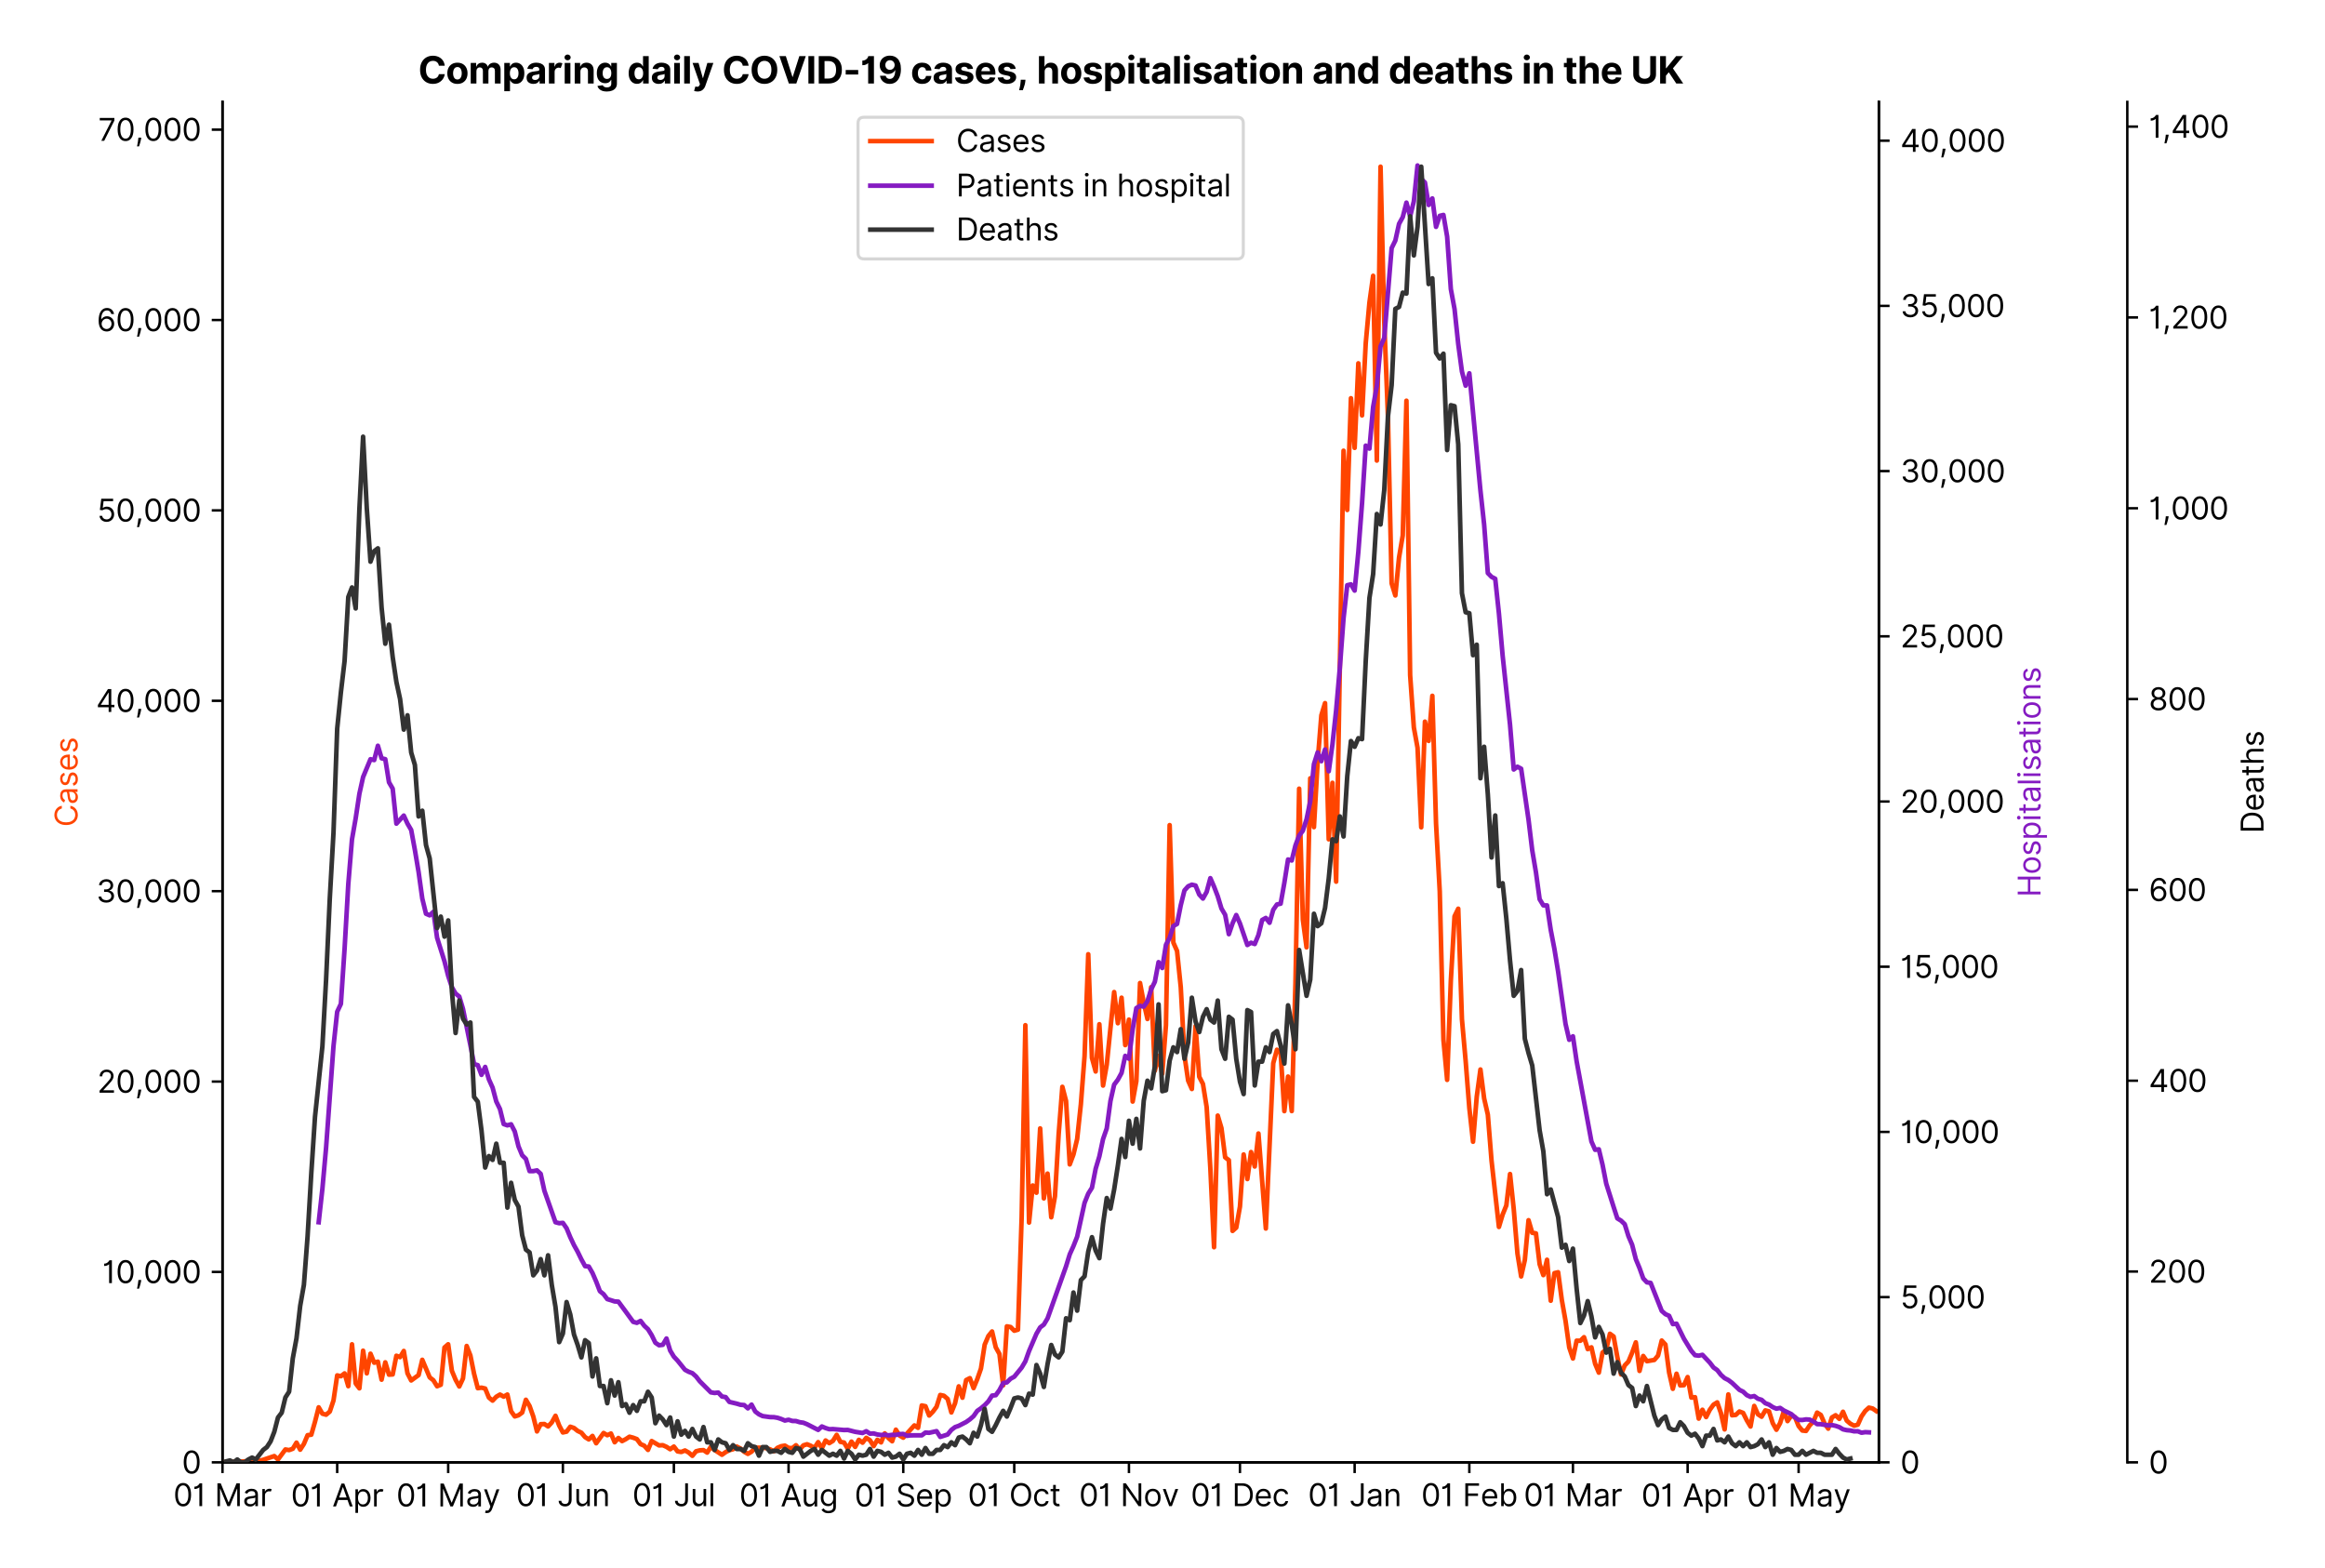 <?xml version="1.0" encoding="utf-8" standalone="no"?>
<!DOCTYPE svg PUBLIC "-//W3C//DTD SVG 1.1//EN"
  "http://www.w3.org/Graphics/SVG/1.1/DTD/svg11.dtd">
<svg version="1.1" viewBox="0 0 757.992 511.276" xmlns="http://www.w3.org/2000/svg" xmlns:xlink="http://www.w3.org/1999/xlink">
 <defs>
  <style type="text/css">*{stroke-linecap:butt;stroke-linejoin:round;}</style>
 </defs>
 <g id="figure_1">
  <g id="patch_1">
   <path d="M 0 511.276 
L 757.992 511.276 
L 757.992 0 
L 0 0 
z
" style="fill:#ffffff;"/>
  </g>
  <g id="axes_1">
   <g id="patch_2">
    <path d="M 72.537 476.745 
L 612.538 476.745 
L 612.538 33.225 
L 72.537 33.225 
z
" style="fill:#ffffff;"/>
   </g>
   <g id="matplotlib.axis_1">
    <g id="xtick_1">
     <g id="line2d_1">
      <defs>
       <path d="M 0 0 
L 0 3.5 
" id="m5c12ccaeaf" style="stroke:#000000;stroke-width:0.8;"/>
      </defs>
      <g>
       <use style="stroke:#000000;stroke-width:0.8;" x="72.537" xlink:href="#m5c12ccaeaf" y="476.745"/>
      </g>
     </g>
     <g id="text_1">
      <!-- 01 Mar -->
      <g transform="translate(56.501 491.018)scale(0.1 -0.1)">
       <defs>
        <path d="M 2000 -64 
Q 1230 -64 806 561 
Q 382 1186 382 2327 
Q 382 3459 809 4088 
Q 1236 4718 2000 4718 
Q 2764 4718 3191 4088 
Q 3618 3459 3618 2327 
Q 3618 1186 3194 561 
Q 2771 -64 2000 -64 
z
M 2000 436 
Q 2509 436 2791 927 
Q 3073 1418 3073 2327 
Q 3073 3234 2789 3730 
Q 2505 4227 2000 4227 
Q 1496 4227 1211 3730 
Q 927 3234 927 2327 
Q 927 1418 1210 927 
Q 1493 436 2000 436 
z
" id="Inter-Regular-30" transform="scale(0.016)"/>
        <path d="M 1973 4655 
L 1973 0 
L 1409 0 
L 1409 3836 
L 1373 3836 
Q 1341 3773 1209 3692 
Q 1077 3611 868 3551 
Q 659 3491 391 3491 
L 391 3964 
Q 661 3964 859 4061 
Q 1057 4159 1190 4291 
Q 1323 4423 1392 4529 
Q 1461 4636 1473 4655 
L 1973 4655 
z
" id="Inter-Regular-31" transform="scale(0.016)"/>
        <path id="Inter-Regular-20" transform="scale(0.016)"/>
        <path d="M 564 4655 
L 1236 4655 
L 2818 791 
L 2873 791 
L 4455 4655 
L 5127 4655 
L 5127 0 
L 4600 0 
L 4600 3536 
L 4555 3536 
L 3100 0 
L 2591 0 
L 1136 3536 
L 1091 3536 
L 1091 0 
L 564 0 
L 564 4655 
z
" id="Inter-Regular-4d" transform="scale(0.016)"/>
        <path d="M 1518 -82 
Q 1186 -82 916 44 
Q 646 170 486 410 
Q 327 650 327 991 
Q 327 1291 445 1478 
Q 564 1666 761 1773 
Q 959 1880 1199 1933 
Q 1439 1986 1682 2018 
Q 2000 2059 2199 2080 
Q 2398 2102 2490 2154 
Q 2582 2207 2582 2336 
L 2582 2355 
Q 2582 2691 2399 2877 
Q 2216 3064 1846 3064 
Q 1461 3064 1243 2895 
Q 1025 2727 936 2536 
L 427 2718 
Q 564 3036 792 3214 
Q 1021 3393 1292 3464 
Q 1564 3536 1827 3536 
Q 1996 3536 2215 3496 
Q 2434 3457 2640 3334 
Q 2846 3211 2982 2963 
Q 3118 2716 3118 2300 
L 3118 0 
L 2582 0 
L 2582 473 
L 2555 473 
Q 2500 359 2373 229 
Q 2246 100 2034 9 
Q 1823 -82 1518 -82 
z
M 1600 400 
Q 1918 400 2137 525 
Q 2357 650 2469 847 
Q 2582 1045 2582 1264 
L 2582 1755 
Q 2548 1714 2433 1681 
Q 2318 1648 2169 1624 
Q 2021 1600 1881 1583 
Q 1741 1566 1655 1555 
Q 1446 1527 1265 1467 
Q 1084 1407 974 1287 
Q 864 1168 864 964 
Q 864 684 1072 542 
Q 1280 400 1600 400 
z
" id="Inter-Regular-61" transform="scale(0.016)"/>
        <path d="M 491 0 
L 491 3491 
L 1009 3491 
L 1009 2964 
L 1046 2964 
Q 1139 3223 1389 3384 
Q 1639 3545 1955 3545 
Q 2100 3545 2209 3511 
Q 2318 3477 2400 3418 
L 2218 2964 
Q 2161 2993 2085 3010 
Q 2009 3027 1909 3027 
Q 1527 3027 1277 2794 
Q 1027 2561 1027 2209 
L 1027 0 
L 491 0 
z
" id="Inter-Regular-72" transform="scale(0.016)"/>
       </defs>
       <use xlink:href="#Inter-Regular-30"/>
       <use x="62.5" xlink:href="#Inter-Regular-31"/>
       <use x="106.676" xlink:href="#Inter-Regular-20"/>
       <use x="134.801" xlink:href="#Inter-Regular-4d"/>
       <use x="225.994" xlink:href="#Inter-Regular-61"/>
       <use x="282.386" xlink:href="#Inter-Regular-72"/>
      </g>
     </g>
    </g>
    <g id="xtick_2">
     <g id="line2d_2">
      <g>
       <use style="stroke:#000000;stroke-width:0.8;" x="109.93" xlink:href="#m5c12ccaeaf" y="476.745"/>
      </g>
     </g>
     <g id="text_2">
      <!-- 01 Apr -->
      <g transform="translate(94.845 491.117)scale(0.1 -0.1)">
       <defs>
        <path d="M 755 0 
L 164 0 
L 1873 4655 
L 2455 4655 
L 4164 0 
L 3573 0 
L 3105 1318 
L 1223 1318 
L 755 0 
z
M 1400 1818 
L 2927 1818 
L 2182 3918 
L 2146 3918 
L 1400 1818 
z
" id="Inter-Regular-41" transform="scale(0.016)"/>
        <path d="M 491 -1309 
L 491 3491 
L 1009 3491 
L 1009 2936 
L 1073 2936 
Q 1132 3027 1237 3169 
Q 1343 3311 1542 3423 
Q 1741 3536 2082 3536 
Q 2523 3536 2859 3315 
Q 3196 3095 3384 2690 
Q 3573 2286 3573 1736 
Q 3573 1182 3384 776 
Q 3196 370 2861 148 
Q 2527 -73 2091 -73 
Q 1755 -73 1552 39 
Q 1350 152 1241 296 
Q 1132 441 1073 536 
L 1027 536 
L 1027 -1309 
L 491 -1309 
z
M 1018 1745 
Q 1018 1152 1276 780 
Q 1534 409 2018 409 
Q 2355 409 2581 587 
Q 2807 766 2921 1069 
Q 3036 1373 3036 1745 
Q 3036 2114 2923 2410 
Q 2811 2707 2585 2881 
Q 2359 3055 2018 3055 
Q 1527 3055 1272 2693 
Q 1018 2332 1018 1745 
z
" id="Inter-Regular-70" transform="scale(0.016)"/>
       </defs>
       <use xlink:href="#Inter-Regular-30"/>
       <use x="62.5" xlink:href="#Inter-Regular-31"/>
       <use x="106.676" xlink:href="#Inter-Regular-20"/>
       <use x="134.801" xlink:href="#Inter-Regular-41"/>
       <use x="202.415" xlink:href="#Inter-Regular-70"/>
       <use x="263.352" xlink:href="#Inter-Regular-72"/>
      </g>
     </g>
    </g>
    <g id="xtick_3">
     <g id="line2d_3">
      <g>
       <use style="stroke:#000000;stroke-width:0.8;" x="146.116" xlink:href="#m5c12ccaeaf" y="476.745"/>
      </g>
     </g>
     <g id="text_3">
      <!-- 01 May -->
      <g transform="translate(129.213 491.117)scale(0.1 -0.1)">
       <defs>
        <path d="M 818 -1355 
Q 682 -1355 575 -1333 
Q 468 -1311 427 -1291 
L 564 -818 
Q 857 -893 1053 -814 
Q 1250 -736 1391 -345 
L 1509 -18 
L 218 3491 
L 800 3491 
L 1764 709 
L 1800 709 
L 2764 3491 
L 3346 3491 
L 1846 -564 
Q 1550 -1355 818 -1355 
z
" id="Inter-Regular-79" transform="scale(0.016)"/>
       </defs>
       <use xlink:href="#Inter-Regular-30"/>
       <use x="62.5" xlink:href="#Inter-Regular-31"/>
       <use x="106.676" xlink:href="#Inter-Regular-20"/>
       <use x="134.801" xlink:href="#Inter-Regular-4d"/>
       <use x="225.994" xlink:href="#Inter-Regular-61"/>
       <use x="282.386" xlink:href="#Inter-Regular-79"/>
      </g>
     </g>
    </g>
    <g id="xtick_4">
     <g id="line2d_4">
      <g>
       <use style="stroke:#000000;stroke-width:0.8;" x="183.509" xlink:href="#m5c12ccaeaf" y="476.745"/>
      </g>
     </g>
     <g id="text_4">
      <!-- 01 Jun -->
      <g transform="translate(168.224 491.018)scale(0.1 -0.1)">
       <defs>
        <path d="M 2346 4655 
L 2909 4655 
L 2909 1327 
Q 2909 657 2549 296 
Q 2189 -64 1582 -64 
Q 1200 -64 902 76 
Q 605 216 434 475 
Q 264 734 264 1091 
L 818 1091 
Q 818 795 1034 615 
Q 1250 436 1582 436 
Q 1948 436 2147 664 
Q 2346 893 2346 1327 
L 2346 4655 
z
" id="Inter-Regular-4a" transform="scale(0.016)"/>
        <path d="M 2691 1427 
L 2691 3491 
L 3227 3491 
L 3227 0 
L 2691 0 
L 2691 591 
L 2655 591 
Q 2532 325 2273 140 
Q 2014 -45 1618 -45 
Q 1127 -45 809 280 
Q 491 605 491 1273 
L 491 3491 
L 1027 3491 
L 1027 1309 
Q 1027 927 1242 700 
Q 1457 473 1791 473 
Q 1991 473 2199 575 
Q 2407 677 2549 888 
Q 2691 1100 2691 1427 
z
" id="Inter-Regular-75" transform="scale(0.016)"/>
        <path d="M 1027 2100 
L 1027 0 
L 491 0 
L 491 3491 
L 1009 3491 
L 1009 2945 
L 1055 2945 
Q 1177 3211 1427 3373 
Q 1677 3536 2073 3536 
Q 2602 3536 2928 3211 
Q 3255 2886 3255 2218 
L 3255 0 
L 2718 0 
L 2718 2182 
Q 2718 2593 2504 2824 
Q 2291 3055 1918 3055 
Q 1534 3055 1280 2806 
Q 1027 2557 1027 2100 
z
" id="Inter-Regular-6e" transform="scale(0.016)"/>
       </defs>
       <use xlink:href="#Inter-Regular-30"/>
       <use x="62.5" xlink:href="#Inter-Regular-31"/>
       <use x="106.676" xlink:href="#Inter-Regular-20"/>
       <use x="134.801" xlink:href="#Inter-Regular-4a"/>
       <use x="189.063" xlink:href="#Inter-Regular-75"/>
       <use x="247.159" xlink:href="#Inter-Regular-6e"/>
      </g>
     </g>
    </g>
    <g id="xtick_5">
     <g id="line2d_5">
      <g>
       <use style="stroke:#000000;stroke-width:0.8;" x="219.695" xlink:href="#m5c12ccaeaf" y="476.745"/>
      </g>
     </g>
     <g id="text_5">
      <!-- 01 Jul -->
      <g transform="translate(206.151 491.018)scale(0.1 -0.1)">
       <defs>
        <path d="M 1027 4655 
L 1027 0 
L 491 0 
L 491 4655 
L 1027 4655 
z
" id="Inter-Regular-6c" transform="scale(0.016)"/>
       </defs>
       <use xlink:href="#Inter-Regular-30"/>
       <use x="62.5" xlink:href="#Inter-Regular-31"/>
       <use x="106.676" xlink:href="#Inter-Regular-20"/>
       <use x="134.801" xlink:href="#Inter-Regular-4a"/>
       <use x="189.063" xlink:href="#Inter-Regular-75"/>
       <use x="247.159" xlink:href="#Inter-Regular-6c"/>
      </g>
     </g>
    </g>
    <g id="xtick_6">
     <g id="line2d_6">
      <g>
       <use style="stroke:#000000;stroke-width:0.8;" x="257.087" xlink:href="#m5c12ccaeaf" y="476.745"/>
      </g>
     </g>
     <g id="text_6">
      <!-- 01 Aug -->
      <g transform="translate(241.016 491.117)scale(0.1 -0.1)">
       <defs>
        <path d="M 1900 -1382 
Q 1316 -1382 976 -1169 
Q 636 -957 473 -682 
L 900 -382 
Q 973 -477 1084 -601 
Q 1196 -725 1390 -817 
Q 1584 -909 1900 -909 
Q 2323 -909 2598 -704 
Q 2873 -500 2873 -64 
L 2873 645 
L 2827 645 
Q 2768 550 2660 410 
Q 2552 270 2351 162 
Q 2150 55 1809 55 
Q 1386 55 1051 255 
Q 716 455 521 836 
Q 327 1218 327 1764 
Q 327 2300 516 2699 
Q 705 3098 1041 3317 
Q 1377 3536 1818 3536 
Q 2159 3536 2360 3423 
Q 2561 3311 2669 3169 
Q 2777 3027 2836 2936 
L 2891 2936 
L 2891 3491 
L 3409 3491 
L 3409 -100 
Q 3409 -550 3205 -833 
Q 3002 -1116 2660 -1249 
Q 2318 -1382 1900 -1382 
z
M 1882 536 
Q 2366 536 2624 864 
Q 2882 1193 2882 1773 
Q 2882 2339 2627 2697 
Q 2373 3055 1882 3055 
Q 1541 3055 1315 2882 
Q 1089 2709 976 2418 
Q 864 2127 864 1773 
Q 864 1227 1120 881 
Q 1377 536 1882 536 
z
" id="Inter-Regular-67" transform="scale(0.016)"/>
       </defs>
       <use xlink:href="#Inter-Regular-30"/>
       <use x="62.5" xlink:href="#Inter-Regular-31"/>
       <use x="106.676" xlink:href="#Inter-Regular-20"/>
       <use x="134.801" xlink:href="#Inter-Regular-41"/>
       <use x="202.415" xlink:href="#Inter-Regular-75"/>
       <use x="260.511" xlink:href="#Inter-Regular-67"/>
      </g>
     </g>
    </g>
    <g id="xtick_7">
     <g id="line2d_7">
      <g>
       <use style="stroke:#000000;stroke-width:0.8;" x="294.48" xlink:href="#m5c12ccaeaf" y="476.745"/>
      </g>
     </g>
     <g id="text_7">
      <!-- 01 Sep -->
      <g transform="translate(278.592 491.117)scale(0.1 -0.1)">
       <defs>
        <path d="M 3109 3491 
Q 3068 3836 2777 4027 
Q 2486 4218 2064 4218 
Q 1600 4218 1318 3999 
Q 1036 3780 1036 3445 
Q 1036 3195 1189 3042 
Q 1343 2889 1553 2803 
Q 1764 2718 1936 2673 
L 2409 2545 
Q 2591 2498 2815 2414 
Q 3039 2330 3244 2185 
Q 3450 2041 3584 1816 
Q 3718 1591 3718 1264 
Q 3718 886 3521 581 
Q 3325 277 2949 97 
Q 2573 -82 2036 -82 
Q 1286 -82 845 272 
Q 405 627 364 1200 
L 946 1200 
Q 968 936 1124 764 
Q 1280 593 1519 510 
Q 1759 427 2036 427 
Q 2359 427 2616 533 
Q 2873 639 3023 828 
Q 3173 1018 3173 1273 
Q 3173 1505 3043 1650 
Q 2914 1795 2702 1886 
Q 2491 1977 2246 2045 
L 1673 2209 
Q 1127 2366 809 2657 
Q 491 2948 491 3418 
Q 491 3809 703 4101 
Q 916 4393 1276 4555 
Q 1636 4718 2082 4718 
Q 2532 4718 2882 4558 
Q 3232 4398 3437 4120 
Q 3643 3843 3655 3491 
L 3109 3491 
z
" id="Inter-Regular-53" transform="scale(0.016)"/>
        <path d="M 1955 -73 
Q 1450 -73 1085 151 
Q 721 375 524 778 
Q 327 1182 327 1718 
Q 327 2255 524 2665 
Q 721 3075 1074 3305 
Q 1427 3536 1900 3536 
Q 2173 3536 2439 3445 
Q 2705 3355 2923 3151 
Q 3141 2948 3270 2614 
Q 3400 2280 3400 1791 
L 3400 1564 
L 866 1564 
Q 884 1005 1183 707 
Q 1482 409 1955 409 
Q 2271 409 2498 545 
Q 2725 682 2827 955 
L 3346 809 
Q 3223 414 2854 170 
Q 2486 -73 1955 -73 
z
M 866 2027 
L 2855 2027 
Q 2855 2470 2595 2762 
Q 2336 3055 1900 3055 
Q 1593 3055 1368 2911 
Q 1143 2768 1013 2533 
Q 884 2298 866 2027 
z
" id="Inter-Regular-65" transform="scale(0.016)"/>
       </defs>
       <use xlink:href="#Inter-Regular-30"/>
       <use x="62.5" xlink:href="#Inter-Regular-31"/>
       <use x="106.676" xlink:href="#Inter-Regular-20"/>
       <use x="134.801" xlink:href="#Inter-Regular-53"/>
       <use x="198.58" xlink:href="#Inter-Regular-65"/>
       <use x="256.818" xlink:href="#Inter-Regular-70"/>
      </g>
     </g>
    </g>
    <g id="xtick_8">
     <g id="line2d_8">
      <g>
       <use style="stroke:#000000;stroke-width:0.8;" x="330.666" xlink:href="#m5c12ccaeaf" y="476.745"/>
      </g>
     </g>
     <g id="text_8">
      <!-- 01 Oct -->
      <g transform="translate(315.51 491.018)scale(0.1 -0.1)">
       <defs>
        <path d="M 4491 2327 
Q 4491 1591 4225 1054 
Q 3959 518 3495 227 
Q 3032 -64 2436 -64 
Q 1841 -64 1377 227 
Q 914 518 648 1054 
Q 382 1591 382 2327 
Q 382 3064 648 3600 
Q 914 4136 1377 4427 
Q 1841 4718 2436 4718 
Q 3032 4718 3495 4427 
Q 3959 4136 4225 3600 
Q 4491 3064 4491 2327 
z
M 3946 2327 
Q 3946 2932 3744 3348 
Q 3543 3764 3201 3977 
Q 2859 4191 2436 4191 
Q 2014 4191 1672 3977 
Q 1330 3764 1128 3348 
Q 927 2932 927 2327 
Q 927 1723 1128 1307 
Q 1330 891 1672 677 
Q 2014 464 2436 464 
Q 2859 464 3201 677 
Q 3543 891 3744 1307 
Q 3946 1723 3946 2327 
z
" id="Inter-Regular-4f" transform="scale(0.016)"/>
        <path d="M 1909 -73 
Q 1418 -73 1063 159 
Q 709 391 518 798 
Q 327 1205 327 1727 
Q 327 2259 524 2667 
Q 721 3075 1074 3305 
Q 1427 3536 1900 3536 
Q 2268 3536 2563 3400 
Q 2859 3264 3047 3018 
Q 3236 2773 3282 2445 
L 2746 2445 
Q 2684 2684 2474 2869 
Q 2264 3055 1909 3055 
Q 1439 3055 1151 2697 
Q 864 2339 864 1745 
Q 864 1139 1148 774 
Q 1432 409 1909 409 
Q 2223 409 2447 570 
Q 2671 732 2746 1018 
L 3282 1018 
Q 3236 709 3058 462 
Q 2880 216 2588 71 
Q 2296 -73 1909 -73 
z
" id="Inter-Regular-63" transform="scale(0.016)"/>
        <path d="M 2009 3491 
L 2009 3036 
L 1264 3036 
L 1264 1000 
Q 1264 773 1331 660 
Q 1398 548 1503 510 
Q 1609 473 1727 473 
Q 1816 473 1873 483 
Q 1930 493 1964 500 
L 2073 18 
Q 2018 -2 1920 -23 
Q 1823 -45 1673 -45 
Q 1446 -45 1228 52 
Q 1011 150 869 350 
Q 727 550 727 855 
L 727 3036 
L 200 3036 
L 200 3491 
L 727 3491 
L 727 4327 
L 1264 4327 
L 1264 3491 
L 2009 3491 
z
" id="Inter-Regular-74" transform="scale(0.016)"/>
       </defs>
       <use xlink:href="#Inter-Regular-30"/>
       <use x="62.5" xlink:href="#Inter-Regular-31"/>
       <use x="106.676" xlink:href="#Inter-Regular-20"/>
       <use x="134.801" xlink:href="#Inter-Regular-4f"/>
       <use x="210.938" xlink:href="#Inter-Regular-63"/>
       <use x="266.761" xlink:href="#Inter-Regular-74"/>
      </g>
     </g>
    </g>
    <g id="xtick_9">
     <g id="line2d_9">
      <g>
       <use style="stroke:#000000;stroke-width:0.8;" x="368.059" xlink:href="#m5c12ccaeaf" y="476.745"/>
      </g>
     </g>
     <g id="text_9">
      <!-- 01 Nov -->
      <g transform="translate(351.788 491.018)scale(0.1 -0.1)">
       <defs>
        <path d="M 4255 4655 
L 4255 0 
L 3709 0 
L 1173 3655 
L 1127 3655 
L 1127 0 
L 564 0 
L 564 4655 
L 1109 4655 
L 3655 991 
L 3700 991 
L 3700 4655 
L 4255 4655 
z
" id="Inter-Regular-4e" transform="scale(0.016)"/>
        <path d="M 1909 -73 
Q 1436 -73 1080 152 
Q 725 377 526 781 
Q 327 1186 327 1727 
Q 327 2273 526 2679 
Q 725 3086 1080 3311 
Q 1436 3536 1909 3536 
Q 2382 3536 2737 3311 
Q 3093 3086 3292 2679 
Q 3491 2273 3491 1727 
Q 3491 1186 3292 781 
Q 3093 377 2737 152 
Q 2382 -73 1909 -73 
z
M 1909 409 
Q 2268 409 2500 593 
Q 2732 777 2843 1077 
Q 2955 1377 2955 1727 
Q 2955 2077 2843 2379 
Q 2732 2682 2500 2868 
Q 2268 3055 1909 3055 
Q 1550 3055 1318 2868 
Q 1086 2682 975 2379 
Q 864 2077 864 1727 
Q 864 1377 975 1077 
Q 1086 777 1318 593 
Q 1550 409 1909 409 
z
" id="Inter-Regular-6f" transform="scale(0.016)"/>
        <path d="M 3346 3491 
L 2055 0 
L 1509 0 
L 218 3491 
L 800 3491 
L 1764 709 
L 1800 709 
L 2764 3491 
L 3346 3491 
z
" id="Inter-Regular-76" transform="scale(0.016)"/>
       </defs>
       <use xlink:href="#Inter-Regular-30"/>
       <use x="62.5" xlink:href="#Inter-Regular-31"/>
       <use x="106.676" xlink:href="#Inter-Regular-20"/>
       <use x="134.801" xlink:href="#Inter-Regular-4e"/>
       <use x="210.085" xlink:href="#Inter-Regular-6f"/>
       <use x="269.744" xlink:href="#Inter-Regular-76"/>
      </g>
     </g>
    </g>
    <g id="xtick_10">
     <g id="line2d_10">
      <g>
       <use style="stroke:#000000;stroke-width:0.8;" x="404.245" xlink:href="#m5c12ccaeaf" y="476.745"/>
      </g>
     </g>
     <g id="text_10">
      <!-- 01 Dec -->
      <g transform="translate(388.208 491.018)scale(0.1 -0.1)">
       <defs>
        <path d="M 2000 0 
L 564 0 
L 564 4655 
L 2064 4655 
Q 2741 4655 3223 4376 
Q 3705 4098 3961 3578 
Q 4218 3059 4218 2336 
Q 4218 1609 3959 1085 
Q 3700 561 3204 280 
Q 2709 0 2000 0 
z
M 1127 500 
L 1964 500 
Q 2830 500 3251 992 
Q 3673 1484 3673 2336 
Q 3673 3182 3259 3668 
Q 2846 4155 2027 4155 
L 1127 4155 
L 1127 500 
z
" id="Inter-Regular-44" transform="scale(0.016)"/>
       </defs>
       <use xlink:href="#Inter-Regular-30"/>
       <use x="62.5" xlink:href="#Inter-Regular-31"/>
       <use x="106.676" xlink:href="#Inter-Regular-20"/>
       <use x="134.801" xlink:href="#Inter-Regular-44"/>
       <use x="206.676" xlink:href="#Inter-Regular-65"/>
       <use x="264.915" xlink:href="#Inter-Regular-63"/>
      </g>
     </g>
    </g>
    <g id="xtick_11">
     <g id="line2d_11">
      <g>
       <use style="stroke:#000000;stroke-width:0.8;" x="441.637" xlink:href="#m5c12ccaeaf" y="476.745"/>
      </g>
     </g>
     <g id="text_11">
      <!-- 01 Jan -->
      <g transform="translate(426.438 491.018)scale(0.1 -0.1)">
       <use xlink:href="#Inter-Regular-30"/>
       <use x="62.5" xlink:href="#Inter-Regular-31"/>
       <use x="106.676" xlink:href="#Inter-Regular-20"/>
       <use x="134.801" xlink:href="#Inter-Regular-4a"/>
       <use x="189.063" xlink:href="#Inter-Regular-61"/>
       <use x="245.455" xlink:href="#Inter-Regular-6e"/>
      </g>
     </g>
    </g>
    <g id="xtick_12">
     <g id="line2d_12">
      <g>
       <use style="stroke:#000000;stroke-width:0.8;" x="479.03" xlink:href="#m5c12ccaeaf" y="476.745"/>
      </g>
     </g>
     <g id="text_12">
      <!-- 01 Feb -->
      <g transform="translate(463.341 491.018)scale(0.1 -0.1)">
       <defs>
        <path d="M 564 0 
L 564 4655 
L 3355 4655 
L 3355 4155 
L 1127 4155 
L 1127 2582 
L 3146 2582 
L 3146 2082 
L 1127 2082 
L 1127 0 
L 564 0 
z
" id="Inter-Regular-46" transform="scale(0.016)"/>
        <path d="M 564 0 
L 564 4655 
L 1100 4655 
L 1100 2936 
L 1146 2936 
Q 1205 3027 1310 3169 
Q 1416 3311 1615 3423 
Q 1814 3536 2155 3536 
Q 2596 3536 2932 3315 
Q 3268 3095 3457 2690 
Q 3646 2286 3646 1736 
Q 3646 1182 3457 776 
Q 3268 370 2934 148 
Q 2600 -73 2164 -73 
Q 1827 -73 1625 39 
Q 1423 152 1314 296 
Q 1205 441 1146 536 
L 1082 536 
L 1082 0 
L 564 0 
z
M 1091 1745 
Q 1091 1152 1349 780 
Q 1607 409 2091 409 
Q 2427 409 2653 587 
Q 2880 766 2994 1069 
Q 3109 1373 3109 1745 
Q 3109 2114 2996 2410 
Q 2884 2707 2658 2881 
Q 2432 3055 2091 3055 
Q 1600 3055 1345 2693 
Q 1091 2332 1091 1745 
z
" id="Inter-Regular-62" transform="scale(0.016)"/>
       </defs>
       <use xlink:href="#Inter-Regular-30"/>
       <use x="62.5" xlink:href="#Inter-Regular-31"/>
       <use x="106.676" xlink:href="#Inter-Regular-20"/>
       <use x="134.801" xlink:href="#Inter-Regular-46"/>
       <use x="193.466" xlink:href="#Inter-Regular-65"/>
       <use x="251.705" xlink:href="#Inter-Regular-62"/>
      </g>
     </g>
    </g>
    <g id="xtick_13">
     <g id="line2d_13">
      <g>
       <use style="stroke:#000000;stroke-width:0.8;" x="512.804" xlink:href="#m5c12ccaeaf" y="476.745"/>
      </g>
     </g>
     <g id="text_13">
      <!-- 01 Mar -->
      <g transform="translate(496.767 491.018)scale(0.1 -0.1)">
       <use xlink:href="#Inter-Regular-30"/>
       <use x="62.5" xlink:href="#Inter-Regular-31"/>
       <use x="106.676" xlink:href="#Inter-Regular-20"/>
       <use x="134.801" xlink:href="#Inter-Regular-4d"/>
       <use x="225.994" xlink:href="#Inter-Regular-61"/>
       <use x="282.386" xlink:href="#Inter-Regular-72"/>
      </g>
     </g>
    </g>
    <g id="xtick_14">
     <g id="line2d_14">
      <g>
       <use style="stroke:#000000;stroke-width:0.8;" x="550.196" xlink:href="#m5c12ccaeaf" y="476.745"/>
      </g>
     </g>
     <g id="text_14">
      <!-- 01 Apr -->
      <g transform="translate(535.111 491.117)scale(0.1 -0.1)">
       <use xlink:href="#Inter-Regular-30"/>
       <use x="62.5" xlink:href="#Inter-Regular-31"/>
       <use x="106.676" xlink:href="#Inter-Regular-20"/>
       <use x="134.801" xlink:href="#Inter-Regular-41"/>
       <use x="202.415" xlink:href="#Inter-Regular-70"/>
       <use x="263.352" xlink:href="#Inter-Regular-72"/>
      </g>
     </g>
    </g>
    <g id="xtick_15">
     <g id="line2d_15">
      <g>
       <use style="stroke:#000000;stroke-width:0.8;" x="586.382" xlink:href="#m5c12ccaeaf" y="476.745"/>
      </g>
     </g>
     <g id="text_15">
      <!-- 01 May -->
      <g transform="translate(569.479 491.117)scale(0.1 -0.1)">
       <use xlink:href="#Inter-Regular-30"/>
       <use x="62.5" xlink:href="#Inter-Regular-31"/>
       <use x="106.676" xlink:href="#Inter-Regular-20"/>
       <use x="134.801" xlink:href="#Inter-Regular-4d"/>
       <use x="225.994" xlink:href="#Inter-Regular-61"/>
       <use x="282.386" xlink:href="#Inter-Regular-79"/>
      </g>
     </g>
    </g>
   </g>
   <g id="matplotlib.axis_2">
    <g id="ytick_1">
     <g id="line2d_16">
      <defs>
       <path d="M 0 0 
L -3.5 0 
" id="m959dab43c3" style="stroke:#000000;stroke-width:0.8;"/>
      </defs>
      <g>
       <use style="stroke:#000000;stroke-width:0.8;" x="72.537" xlink:href="#m959dab43c3" y="476.745"/>
      </g>
     </g>
     <g id="text_16">
      <!-- 0 -->
      <g transform="translate(59.288 480.382)scale(0.1 -0.1)">
       <use xlink:href="#Inter-Regular-30"/>
      </g>
     </g>
    </g>
    <g id="ytick_2">
     <g id="line2d_17">
      <g>
       <use style="stroke:#000000;stroke-width:0.8;" x="72.537" xlink:href="#m959dab43c3" y="414.676"/>
      </g>
     </g>
     <g id="text_17">
      <!-- 10,000 -->
      <g transform="translate(33.322 418.312)scale(0.1 -0.1)">
       <defs>
        <path d="M 1291 636 
L 1255 391 
Q 1216 132 1137 -163 
Q 1059 -459 975 -720 
Q 891 -982 836 -1136 
L 427 -1136 
Q 457 -991 504 -752 
Q 552 -514 601 -219 
Q 650 75 682 382 
L 709 636 
L 1291 636 
z
" id="Inter-Regular-2c" transform="scale(0.016)"/>
       </defs>
       <use xlink:href="#Inter-Regular-31"/>
       <use x="44.176" xlink:href="#Inter-Regular-30"/>
       <use x="106.676" xlink:href="#Inter-Regular-2c"/>
       <use x="134.659" xlink:href="#Inter-Regular-30"/>
       <use x="197.159" xlink:href="#Inter-Regular-30"/>
       <use x="259.659" xlink:href="#Inter-Regular-30"/>
      </g>
     </g>
    </g>
    <g id="ytick_3">
     <g id="line2d_18">
      <g>
       <use style="stroke:#000000;stroke-width:0.8;" x="72.537" xlink:href="#m959dab43c3" y="352.606"/>
      </g>
     </g>
     <g id="text_18">
      <!-- 20,000 -->
      <g transform="translate(31.688 356.243)scale(0.1 -0.1)">
       <defs>
        <path d="M 482 0 
L 482 409 
L 2018 2091 
Q 2289 2386 2464 2605 
Q 2639 2825 2724 3019 
Q 2809 3214 2809 3427 
Q 2809 3795 2553 4011 
Q 2298 4227 1918 4227 
Q 1514 4227 1275 3985 
Q 1036 3743 1036 3345 
L 500 3345 
Q 500 3755 688 4064 
Q 877 4373 1203 4545 
Q 1530 4718 1936 4718 
Q 2346 4718 2661 4545 
Q 2977 4373 3156 4079 
Q 3336 3786 3336 3427 
Q 3336 3170 3244 2926 
Q 3152 2682 2926 2383 
Q 2700 2084 2300 1655 
L 1255 536 
L 1255 500 
L 3418 500 
L 3418 0 
L 482 0 
z
" id="Inter-Regular-32" transform="scale(0.016)"/>
       </defs>
       <use xlink:href="#Inter-Regular-32"/>
       <use x="60.511" xlink:href="#Inter-Regular-30"/>
       <use x="123.011" xlink:href="#Inter-Regular-2c"/>
       <use x="150.994" xlink:href="#Inter-Regular-30"/>
       <use x="213.494" xlink:href="#Inter-Regular-30"/>
       <use x="275.994" xlink:href="#Inter-Regular-30"/>
      </g>
     </g>
    </g>
    <g id="ytick_4">
     <g id="line2d_19">
      <g>
       <use style="stroke:#000000;stroke-width:0.8;" x="72.537" xlink:href="#m959dab43c3" y="290.537"/>
      </g>
     </g>
     <g id="text_19">
      <!-- 30,000 -->
      <g transform="translate(31.375 294.174)scale(0.1 -0.1)">
       <defs>
        <path d="M 2055 -64 
Q 1605 -64 1253 90 
Q 902 245 696 521 
Q 491 798 473 1164 
L 1046 1164 
Q 1071 827 1356 631 
Q 1641 436 2046 436 
Q 2493 436 2783 664 
Q 3073 893 3073 1264 
Q 3073 1650 2787 1893 
Q 2502 2136 1973 2136 
L 1600 2136 
L 1600 2636 
L 1973 2636 
Q 2386 2636 2647 2856 
Q 2909 3077 2909 3445 
Q 2909 3798 2679 4012 
Q 2450 4227 2064 4227 
Q 1823 4227 1610 4139 
Q 1398 4052 1264 3887 
Q 1130 3723 1118 3491 
L 573 3491 
Q 586 3857 793 4133 
Q 1000 4409 1335 4563 
Q 1671 4718 2073 4718 
Q 2505 4718 2814 4544 
Q 3123 4370 3289 4086 
Q 3455 3802 3455 3473 
Q 3455 3080 3249 2802 
Q 3043 2525 2691 2418 
L 2691 2382 
Q 3132 2309 3379 2008 
Q 3627 1707 3627 1264 
Q 3627 884 3421 583 
Q 3216 282 2861 109 
Q 2507 -64 2055 -64 
z
" id="Inter-Regular-33" transform="scale(0.016)"/>
       </defs>
       <use xlink:href="#Inter-Regular-33"/>
       <use x="63.636" xlink:href="#Inter-Regular-30"/>
       <use x="126.136" xlink:href="#Inter-Regular-2c"/>
       <use x="154.119" xlink:href="#Inter-Regular-30"/>
       <use x="216.619" xlink:href="#Inter-Regular-30"/>
       <use x="279.119" xlink:href="#Inter-Regular-30"/>
      </g>
     </g>
    </g>
    <g id="ytick_5">
     <g id="line2d_20">
      <g>
       <use style="stroke:#000000;stroke-width:0.8;" x="72.537" xlink:href="#m959dab43c3" y="228.468"/>
      </g>
     </g>
     <g id="text_20">
      <!-- 40,000 -->
      <g transform="translate(31.319 232.105)scale(0.1 -0.1)">
       <defs>
        <path d="M 373 955 
L 373 1418 
L 2418 4655 
L 3100 4655 
L 3100 1455 
L 3736 1455 
L 3736 955 
L 3100 955 
L 3100 0 
L 2564 0 
L 2564 955 
L 373 955 
z
M 2564 1455 
L 2564 3936 
L 2527 3936 
L 982 1491 
L 982 1455 
L 2564 1455 
z
" id="Inter-Regular-34" transform="scale(0.016)"/>
       </defs>
       <use xlink:href="#Inter-Regular-34"/>
       <use x="64.205" xlink:href="#Inter-Regular-30"/>
       <use x="126.705" xlink:href="#Inter-Regular-2c"/>
       <use x="154.688" xlink:href="#Inter-Regular-30"/>
       <use x="217.188" xlink:href="#Inter-Regular-30"/>
       <use x="279.688" xlink:href="#Inter-Regular-30"/>
      </g>
     </g>
    </g>
    <g id="ytick_6">
     <g id="line2d_21">
      <g>
       <use style="stroke:#000000;stroke-width:0.8;" x="72.537" xlink:href="#m959dab43c3" y="166.399"/>
      </g>
     </g>
     <g id="text_21">
      <!-- 50,000 -->
      <g transform="translate(31.659 170.035)scale(0.1 -0.1)">
       <defs>
        <path d="M 1936 -64 
Q 1536 -64 1216 95 
Q 896 255 702 532 
Q 509 809 491 1164 
L 1036 1164 
Q 1068 848 1324 642 
Q 1580 436 1936 436 
Q 2223 436 2447 570 
Q 2671 705 2799 940 
Q 2927 1175 2927 1473 
Q 2927 1777 2794 2017 
Q 2661 2257 2429 2395 
Q 2198 2534 1900 2536 
Q 1686 2539 1461 2472 
Q 1236 2405 1091 2300 
L 564 2364 
L 846 4655 
L 3264 4655 
L 3264 4155 
L 1318 4155 
L 1155 2782 
L 1182 2782 
Q 1325 2895 1541 2970 
Q 1757 3045 1991 3045 
Q 2418 3045 2753 2842 
Q 3089 2639 3281 2286 
Q 3473 1934 3473 1482 
Q 3473 1036 3274 687 
Q 3075 339 2727 137 
Q 2380 -64 1936 -64 
z
" id="Inter-Regular-35" transform="scale(0.016)"/>
       </defs>
       <use xlink:href="#Inter-Regular-35"/>
       <use x="60.795" xlink:href="#Inter-Regular-30"/>
       <use x="123.295" xlink:href="#Inter-Regular-2c"/>
       <use x="151.278" xlink:href="#Inter-Regular-30"/>
       <use x="213.778" xlink:href="#Inter-Regular-30"/>
       <use x="276.278" xlink:href="#Inter-Regular-30"/>
      </g>
     </g>
    </g>
    <g id="ytick_7">
     <g id="line2d_22">
      <g>
       <use style="stroke:#000000;stroke-width:0.8;" x="72.537" xlink:href="#m959dab43c3" y="104.329"/>
      </g>
     </g>
     <g id="text_22">
      <!-- 60,000 -->
      <g transform="translate(31.503 107.966)scale(0.1 -0.1)">
       <defs>
        <path d="M 2027 -64 
Q 1741 -59 1454 45 
Q 1168 150 932 399 
Q 696 648 552 1074 
Q 409 1500 409 2145 
Q 409 3386 861 4056 
Q 1314 4727 2100 4727 
Q 2686 4727 3073 4384 
Q 3461 4041 3546 3491 
L 2991 3491 
Q 2914 3811 2691 4019 
Q 2468 4227 2100 4227 
Q 1559 4227 1249 3755 
Q 939 3284 936 2427 
L 973 2427 
Q 1164 2716 1461 2880 
Q 1759 3045 2118 3045 
Q 2518 3045 2850 2846 
Q 3182 2648 3382 2299 
Q 3582 1950 3582 1500 
Q 3582 1068 3389 710 
Q 3196 352 2847 142 
Q 2498 -68 2027 -64 
z
M 2027 436 
Q 2314 436 2542 579 
Q 2771 723 2903 964 
Q 3036 1205 3036 1500 
Q 3036 1789 2908 2026 
Q 2780 2264 2556 2404 
Q 2332 2545 2046 2545 
Q 1757 2545 1525 2397 
Q 1293 2250 1157 2010 
Q 1021 1770 1018 1491 
Q 1018 1214 1149 973 
Q 1280 732 1508 584 
Q 1736 436 2027 436 
z
" id="Inter-Regular-36" transform="scale(0.016)"/>
       </defs>
       <use xlink:href="#Inter-Regular-36"/>
       <use x="62.358" xlink:href="#Inter-Regular-30"/>
       <use x="124.858" xlink:href="#Inter-Regular-2c"/>
       <use x="152.841" xlink:href="#Inter-Regular-30"/>
       <use x="215.341" xlink:href="#Inter-Regular-30"/>
       <use x="277.841" xlink:href="#Inter-Regular-30"/>
      </g>
     </g>
    </g>
    <g id="ytick_8">
     <g id="line2d_23">
      <g>
       <use style="stroke:#000000;stroke-width:0.8;" x="72.537" xlink:href="#m959dab43c3" y="42.26"/>
      </g>
     </g>
     <g id="text_23">
      <!-- 70,000 -->
      <g transform="translate(32.028 45.897)scale(0.1 -0.1)">
       <defs>
        <path d="M 627 0 
L 2709 4118 
L 2709 4155 
L 309 4155 
L 309 4655 
L 3291 4655 
L 3291 4127 
L 1218 0 
L 627 0 
z
" id="Inter-Regular-37" transform="scale(0.016)"/>
       </defs>
       <use xlink:href="#Inter-Regular-37"/>
       <use x="57.102" xlink:href="#Inter-Regular-30"/>
       <use x="119.602" xlink:href="#Inter-Regular-2c"/>
       <use x="147.585" xlink:href="#Inter-Regular-30"/>
       <use x="210.085" xlink:href="#Inter-Regular-30"/>
       <use x="272.585" xlink:href="#Inter-Regular-30"/>
      </g>
     </g>
    </g>
    <g id="text_24">
     <!-- Cases -->
     <g style="fill:#ff4500;" transform="translate(25.273 269.581)rotate(-90)scale(0.1 -0.1)">
      <defs>
       <path d="M 4309 3200 
L 3746 3200 
Q 3677 3523 3484 3743 
Q 3291 3964 3018 4077 
Q 2746 4191 2436 4191 
Q 2014 4191 1672 3977 
Q 1330 3764 1128 3348 
Q 927 2932 927 2327 
Q 927 1723 1128 1307 
Q 1330 891 1672 677 
Q 2014 464 2436 464 
Q 2746 464 3018 577 
Q 3291 691 3484 911 
Q 3677 1132 3746 1455 
L 4309 1455 
Q 4223 977 3957 637 
Q 3691 298 3298 117 
Q 2905 -64 2436 -64 
Q 1841 -64 1377 227 
Q 914 518 648 1054 
Q 382 1591 382 2327 
Q 382 3064 648 3600 
Q 914 4136 1377 4427 
Q 1841 4718 2436 4718 
Q 2905 4718 3298 4537 
Q 3691 4357 3957 4017 
Q 4223 3677 4309 3200 
z
" id="Inter-Regular-43" transform="scale(0.016)"/>
       <path d="M 2964 2709 
L 2482 2573 
Q 2411 2755 2245 2914 
Q 2080 3073 1727 3073 
Q 1407 3073 1194 2926 
Q 982 2780 982 2555 
Q 982 2355 1127 2239 
Q 1273 2123 1582 2045 
L 2100 1918 
Q 3027 1691 3027 973 
Q 3027 673 2855 436 
Q 2684 200 2377 63 
Q 2071 -73 1664 -73 
Q 1130 -73 780 159 
Q 430 391 336 836 
L 846 964 
Q 989 400 1655 400 
Q 2030 400 2251 560 
Q 2473 720 2473 945 
Q 2473 1316 1955 1436 
L 1373 1573 
Q 893 1686 669 1926 
Q 446 2166 446 2527 
Q 446 2823 613 3050 
Q 780 3277 1069 3406 
Q 1359 3536 1727 3536 
Q 2246 3536 2542 3309 
Q 2839 3082 2964 2709 
z
" id="Inter-Regular-73" transform="scale(0.016)"/>
      </defs>
      <use xlink:href="#Inter-Regular-43"/>
      <use x="72.727" xlink:href="#Inter-Regular-61"/>
      <use x="129.119" xlink:href="#Inter-Regular-73"/>
      <use x="181.392" xlink:href="#Inter-Regular-65"/>
      <use x="239.631" xlink:href="#Inter-Regular-73"/>
     </g>
    </g>
   </g>
   <g id="line2d_24">
    <path clip-path="url(#pc6bd6b2a72)" d="M 36.351 476.733 
L 47.207 476.739 
L 53.238 476.745 
L 74.95 476.677 
L 76.156 476.534 
L 77.362 476.565 
L 80.981 476.342 
L 83.393 476.422 
L 84.6 476.23 
L 85.806 475.913 
L 88.218 475.106 
L 89.424 474.697 
L 90.631 475.802 
L 93.043 472.549 
L 94.249 472.754 
L 95.455 472.313 
L 96.662 470.321 
L 97.868 472.617 
L 99.074 470.743 
L 100.28 467.888 
L 101.487 467.733 
L 102.693 463.53 
L 103.899 458.807 
L 105.105 460.88 
L 106.311 461.215 
L 107.518 460.204 
L 108.724 456.572 
L 109.93 448.398 
L 111.136 448.677 
L 112.342 447.746 
L 113.549 451.917 
L 114.755 438.268 
L 115.961 451.03 
L 117.167 452.612 
L 118.373 440.341 
L 119.58 447.728 
L 120.786 441.328 
L 121.992 444.258 
L 123.198 443.923 
L 124.404 449.795 
L 125.611 444.146 
L 126.817 448.162 
L 128.023 448.081 
L 129.229 441.992 
L 130.436 442.446 
L 131.642 440.434 
L 132.848 447.721 
L 134.054 450.049 
L 136.467 448.299 
L 137.673 443.314 
L 140.085 449.043 
L 141.291 449.993 
L 142.498 451.942 
L 143.704 451.446 
L 144.91 439.305 
L 146.116 438.256 
L 147.322 446.915 
L 148.529 449.813 
L 149.735 452.01 
L 150.941 449.397 
L 152.147 438.814 
L 153.353 441.899 
L 154.56 447.889 
L 155.766 452.563 
L 156.972 452.395 
L 158.178 452.681 
L 159.385 455.623 
L 160.591 456.622 
L 161.797 455.356 
L 163.003 454.648 
L 164.209 455.325 
L 165.416 454.636 
L 166.622 460.086 
L 167.828 461.774 
L 169.034 461.401 
L 170.24 460.514 
L 171.447 456.343 
L 172.653 458.379 
L 173.859 461.793 
L 175.065 466.659 
L 176.271 464.306 
L 177.478 464.25 
L 178.684 465.033 
L 179.89 463.741 
L 181.096 461.569 
L 182.302 464.728 
L 183.509 467 
L 184.715 466.733 
L 185.921 465.132 
L 187.127 465.541 
L 188.334 466.504 
L 189.54 467.081 
L 190.746 468.515 
L 191.952 469.266 
L 193.158 468.136 
L 194.365 470.519 
L 196.777 467.18 
L 197.983 467.9 
L 199.189 467.348 
L 200.396 470.19 
L 201.602 468.806 
L 202.808 469.824 
L 204.014 469.185 
L 205.22 468.39 
L 206.427 468.707 
L 207.633 469.166 
L 208.839 470.799 
L 210.045 471.32 
L 211.252 472.692 
L 212.458 469.806 
L 214.87 471.221 
L 216.076 471.153 
L 217.283 471.686 
L 218.489 472.468 
L 219.695 471.599 
L 220.901 473.17 
L 222.107 473.368 
L 223.314 472.872 
L 224.52 473.542 
L 225.726 474.616 
L 226.932 473.139 
L 228.138 472.835 
L 229.345 472.76 
L 230.551 473.567 
L 231.757 471.655 
L 232.963 472.71 
L 235.376 474.275 
L 236.582 473.406 
L 237.788 472.76 
L 238.994 472.481 
L 240.201 471.612 
L 241.407 472.239 
L 242.613 473.288 
L 243.819 473.983 
L 245.025 473.269 
L 246.232 471.972 
L 248.644 471.984 
L 249.85 472.121 
L 251.056 472.493 
L 252.263 473.139 
L 253.469 472.009 
L 254.675 471.494 
L 255.881 471.283 
L 257.087 472.022 
L 258.294 472.127 
L 259.5 471.171 
L 260.706 472.586 
L 261.912 471.208 
L 263.118 470.848 
L 264.325 471.339 
L 265.531 472.04 
L 266.737 470.153 
L 267.943 472.152 
L 269.15 469.619 
L 270.356 470.482 
L 271.562 469.737 
L 272.768 467.801 
L 273.974 470.06 
L 275.181 470.29 
L 276.387 472.319 
L 277.593 469.986 
L 278.799 471.705 
L 280.005 469.408 
L 281.212 470.333 
L 282.418 468.75 
L 283.624 469.545 
L 284.83 471.45 
L 286.036 469.396 
L 287.243 470.24 
L 288.449 467.298 
L 289.655 468.825 
L 290.861 469.868 
L 292.067 466.1 
L 293.274 468.018 
L 294.48 468.707 
L 298.099 464.704 
L 299.305 465.492 
L 300.511 458.199 
L 301.717 458.447 
L 302.923 461.476 
L 304.13 460.241 
L 305.336 458.627 
L 306.542 454.779 
L 307.748 455.039 
L 308.954 456.076 
L 310.161 460.477 
L 311.367 457.472 
L 312.573 451.973 
L 313.779 455.672 
L 314.985 449.919 
L 316.192 449.298 
L 317.398 452.544 
L 318.604 449.633 
L 319.81 446.17 
L 321.017 438.399 
L 322.223 435.568 
L 323.429 434.079 
L 324.635 439.243 
L 325.841 441.409 
L 327.048 451.644 
L 328.254 432.409 
L 329.46 432.626 
L 330.666 433.83 
L 331.872 433.495 
L 333.079 396.849 
L 334.285 334.228 
L 335.491 398.575 
L 336.697 386.484 
L 337.903 388.842 
L 339.11 367.876 
L 340.316 390.692 
L 341.522 382.611 
L 342.728 396.849 
L 343.934 390.022 
L 345.141 369.775 
L 346.347 354.32 
L 347.553 358.938 
L 348.759 379.607 
L 349.966 376.373 
L 351.172 371.339 
L 352.378 360.03 
L 353.584 344.345 
L 354.79 311.095 
L 355.997 344.897 
L 357.203 349.317 
L 358.409 333.911 
L 359.615 353.91 
L 360.821 347.082 
L 363.234 323.428 
L 364.44 333.582 
L 365.646 325.265 
L 366.852 340.72 
L 368.059 332.409 
L 369.265 359.124 
L 370.471 352.495 
L 371.677 320.473 
L 372.883 326.904 
L 374.09 332.204 
L 375.296 321.839 
L 376.502 349.056 
L 377.708 344.227 
L 378.915 350.049 
L 380.121 334.296 
L 381.327 268.999 
L 382.533 307.29 
L 383.739 310.027 
L 384.946 321.808 
L 386.152 344.146 
L 387.358 352.29 
L 388.564 355.033 
L 389.77 334.513 
L 390.977 351.042 
L 392.183 353.382 
L 393.389 360.911 
L 394.595 380.848 
L 395.801 406.613 
L 397.008 363.698 
L 398.214 367.782 
L 399.42 377.298 
L 400.626 378.235 
L 401.832 401.3 
L 403.039 400.214 
L 404.245 393.386 
L 405.451 376.379 
L 406.657 384.392 
L 407.864 375.585 
L 409.07 380.296 
L 410.276 369.539 
L 412.688 400.512 
L 415.101 346.623 
L 416.307 342.228 
L 417.513 343.284 
L 418.719 362.246 
L 419.926 350.974 
L 421.132 362.227 
L 422.338 320.573 
L 423.544 257.125 
L 424.75 299.804 
L 425.957 308.835 
L 427.163 253.743 
L 428.369 269.657 
L 429.575 248.305 
L 430.782 233.204 
L 431.988 229.231 
L 433.194 273.623 
L 434.4 255.214 
L 435.606 287.428 
L 438.019 146.94 
L 439.225 166.256 
L 440.431 129.827 
L 441.637 146.009 
L 442.844 118.45 
L 444.05 135.426 
L 445.256 111.877 
L 446.462 98.644 
L 447.668 89.917 
L 448.875 150.149 
L 450.081 54.345 
L 451.287 104.72 
L 452.493 135.736 
L 453.699 190.177 
L 454.906 194.125 
L 456.112 181.761 
L 457.318 174.579 
L 458.524 130.641 
L 459.731 220.113 
L 460.937 237.17 
L 462.143 243.768 
L 463.349 269.713 
L 464.555 235.265 
L 465.762 241.552 
L 466.968 226.848 
L 468.174 268.49 
L 469.38 290.512 
L 470.586 338.982 
L 471.793 352.054 
L 472.999 319.66 
L 474.205 298.73 
L 475.411 296.254 
L 476.617 332.279 
L 477.824 345.853 
L 479.03 361.253 
L 480.236 372.22 
L 481.442 357.56 
L 482.648 348.671 
L 483.855 358.106 
L 485.061 363.394 
L 486.267 378.396 
L 488.68 400.003 
L 489.886 395.974 
L 491.092 392.989 
L 492.298 382.747 
L 493.504 394.143 
L 494.711 408.643 
L 495.917 416.134 
L 497.123 410.796 
L 498.329 397.805 
L 499.535 401.908 
L 500.742 402.094 
L 501.948 412.156 
L 503.154 415.706 
L 504.36 410.697 
L 505.566 424.054 
L 506.773 415.061 
L 507.979 414.769 
L 509.185 423.843 
L 510.391 430.603 
L 511.597 439.286 
L 512.804 442.886 
L 514.01 437.077 
L 515.216 437.114 
L 516.422 435.947 
L 517.629 439.832 
L 518.835 439.255 
L 520.041 444.612 
L 521.247 447.498 
L 522.453 440.956 
L 523.66 439.963 
L 524.866 434.83 
L 526.072 435.723 
L 527.278 442.396 
L 528.484 448.081 
L 529.691 445.158 
L 530.897 443.886 
L 532.103 441.006 
L 533.309 437.623 
L 534.515 446.939 
L 535.722 442.067 
L 536.928 443.774 
L 539.34 443.358 
L 540.547 441.955 
L 541.753 437.039 
L 542.959 438.343 
L 544.165 447.479 
L 545.371 452.774 
L 546.578 447.858 
L 547.784 451.669 
L 548.99 451.595 
L 550.196 448.944 
L 551.402 455.629 
L 552.609 455.499 
L 553.815 462.488 
L 555.021 459.601 
L 556.227 461.979 
L 557.433 459.595 
L 558.64 457.938 
L 559.846 457.193 
L 561.052 460.675 
L 562.258 466.007 
L 563.464 454.599 
L 564.671 461.401 
L 565.877 461.284 
L 567.083 460.16 
L 568.289 460.632 
L 569.496 463.053 
L 570.702 465.064 
L 571.908 458.354 
L 573.114 461.079 
L 574.32 461.873 
L 575.527 459.806 
L 576.733 460.123 
L 577.939 463.953 
L 579.145 466.119 
L 580.351 463.934 
L 581.558 460.079 
L 582.764 463.301 
L 583.97 461.569 
L 585.176 461.966 
L 586.382 464.908 
L 587.589 466.373 
L 588.795 466.51 
L 590.001 464.666 
L 591.207 463.437 
L 592.413 460.526 
L 593.62 461.29 
L 594.826 464.039 
L 596.032 465.759 
L 597.238 462.115 
L 598.445 461.389 
L 599.651 462.568 
L 600.857 460.253 
L 602.063 463.133 
L 603.269 464.164 
L 604.476 464.79 
L 605.682 464.461 
L 606.888 461.774 
L 608.094 460.011 
L 609.3 458.906 
L 610.507 459.186 
L 611.713 460.024 
L 611.713 460.024 
" style="fill:none;stroke:#ff4500;stroke-linecap:square;stroke-width:1.5;"/>
   </g>
   <g id="patch_3">
    <path d="M 72.537 476.745 
L 72.537 33.225 
" style="fill:none;stroke:#000000;stroke-linecap:square;stroke-linejoin:miter;stroke-width:0.8;"/>
   </g>
   <g id="patch_4">
    <path d="M 612.538 476.745 
L 612.538 33.225 
" style="fill:none;stroke:#000000;stroke-linecap:square;stroke-linejoin:miter;stroke-width:0.8;"/>
   </g>
   <g id="patch_5">
    <path d="M 72.537 476.745 
L 612.538 476.745 
" style="fill:none;stroke:#000000;stroke-linecap:square;stroke-linejoin:miter;stroke-width:0.8;"/>
   </g>
   <g id="text_25">
    <!-- Comparing daily COVID-19 cases, hospitalisation and deaths in the UK -->
    <g transform="translate(136.331 27.225)scale(0.12 -0.12)">
     <defs>
      <path d="M 4511 3025 
L 3516 3025 
Q 3459 3409 3188 3628 
Q 2918 3848 2514 3848 
Q 1973 3848 1647 3451 
Q 1321 3055 1321 2327 
Q 1321 1582 1649 1194 
Q 1977 807 2507 807 
Q 2900 807 3173 1012 
Q 3446 1218 3516 1591 
L 4511 1586 
Q 4459 1159 4207 782 
Q 3955 405 3522 170 
Q 3089 -64 2491 -64 
Q 1868 -64 1378 218 
Q 889 500 606 1034 
Q 323 1568 323 2327 
Q 323 3089 609 3623 
Q 896 4157 1386 4437 
Q 1877 4718 2491 4718 
Q 3030 4718 3463 4519 
Q 3896 4320 4172 3942 
Q 4448 3564 4511 3025 
z
" id="Inter-Bold-43" transform="scale(0.016)"/>
      <path d="M 1964 -68 
Q 1434 -68 1049 158 
Q 664 384 455 789 
Q 246 1195 246 1732 
Q 246 2273 455 2678 
Q 664 3084 1049 3310 
Q 1434 3536 1964 3536 
Q 2493 3536 2878 3310 
Q 3264 3084 3473 2678 
Q 3682 2273 3682 1732 
Q 3682 1195 3473 789 
Q 3264 384 2878 158 
Q 2493 -68 1964 -68 
z
M 1968 682 
Q 2327 682 2512 982 
Q 2698 1282 2698 1739 
Q 2698 2195 2512 2496 
Q 2327 2798 1968 2798 
Q 1602 2798 1416 2496 
Q 1230 2195 1230 1739 
Q 1230 1282 1416 982 
Q 1602 682 1968 682 
z
" id="Inter-Bold-6f" transform="scale(0.016)"/>
      <path d="M 386 0 
L 386 3491 
L 1309 3491 
L 1309 2875 
L 1350 2875 
Q 1459 3184 1715 3360 
Q 1971 3536 2323 3536 
Q 2682 3536 2934 3358 
Q 3186 3180 3271 2875 
L 3307 2875 
Q 3414 3175 3694 3355 
Q 3975 3536 4359 3536 
Q 4848 3536 5153 3226 
Q 5459 2916 5459 2348 
L 5459 0 
L 4493 0 
L 4493 2157 
Q 4493 2448 4338 2593 
Q 4184 2739 3952 2739 
Q 3689 2739 3541 2570 
Q 3393 2402 3393 2132 
L 3393 0 
L 2455 0 
L 2455 2177 
Q 2455 2434 2308 2586 
Q 2161 2739 1923 2739 
Q 1682 2739 1518 2562 
Q 1355 2386 1355 2095 
L 1355 0 
L 386 0 
z
" id="Inter-Bold-6d" transform="scale(0.016)"/>
      <path d="M 386 -1309 
L 386 3491 
L 1341 3491 
L 1341 2905 
L 1384 2905 
Q 1450 3048 1570 3193 
Q 1691 3339 1888 3437 
Q 2086 3536 2377 3536 
Q 2761 3536 3081 3337 
Q 3402 3139 3596 2740 
Q 3791 2341 3791 1741 
Q 3791 1157 3602 756 
Q 3414 355 3093 149 
Q 2773 -57 2375 -57 
Q 2093 -57 1896 36 
Q 1700 130 1576 272 
Q 1452 414 1384 559 
L 1355 559 
L 1355 -1309 
L 386 -1309 
z
M 1334 1745 
Q 1334 1280 1526 997 
Q 1718 714 2068 714 
Q 2425 714 2613 1001 
Q 2802 1289 2802 1745 
Q 2802 2200 2614 2483 
Q 2427 2766 2068 2766 
Q 1716 2766 1525 2490 
Q 1334 2214 1334 1745 
z
" id="Inter-Bold-70" transform="scale(0.016)"/>
      <path d="M 1382 -66 
Q 882 -66 552 195 
Q 223 457 223 975 
Q 223 1366 407 1588 
Q 591 1811 890 1914 
Q 1189 2018 1534 2050 
Q 1989 2095 2184 2145 
Q 2380 2195 2380 2364 
L 2380 2377 
Q 2380 2593 2244 2711 
Q 2109 2830 1861 2830 
Q 1600 2830 1445 2716 
Q 1291 2602 1241 2427 
L 346 2500 
Q 446 2977 842 3256 
Q 1239 3536 1866 3536 
Q 2255 3536 2593 3413 
Q 2932 3291 3140 3030 
Q 3348 2770 3348 2355 
L 3348 0 
L 2430 0 
L 2430 484 
L 2402 484 
Q 2275 241 2021 87 
Q 1768 -66 1382 -66 
z
M 1659 602 
Q 1977 602 2181 787 
Q 2386 973 2386 1248 
L 2386 1618 
Q 2330 1580 2210 1550 
Q 2091 1520 1956 1498 
Q 1821 1477 1714 1461 
Q 1459 1425 1303 1318 
Q 1148 1211 1148 1007 
Q 1148 807 1292 704 
Q 1436 602 1659 602 
z
" id="Inter-Bold-61" transform="scale(0.016)"/>
      <path d="M 386 0 
L 386 3491 
L 1325 3491 
L 1325 2882 
L 1361 2882 
Q 1457 3207 1681 3374 
Q 1905 3541 2200 3541 
Q 2341 3541 2461 3507 
Q 2582 3473 2677 3414 
L 2386 2614 
Q 2318 2648 2237 2671 
Q 2157 2695 2057 2695 
Q 1764 2695 1560 2495 
Q 1357 2295 1355 1975 
L 1355 0 
L 386 0 
z
" id="Inter-Bold-72" transform="scale(0.016)"/>
      <path d="M 386 0 
L 386 3491 
L 1355 3491 
L 1355 0 
L 386 0 
z
M 876 3941 
Q 662 3941 507 4085 
Q 353 4230 353 4432 
Q 353 4634 507 4777 
Q 662 4920 876 4920 
Q 1092 4920 1246 4777 
Q 1401 4634 1401 4432 
Q 1401 4230 1246 4085 
Q 1092 3941 876 3941 
z
" id="Inter-Bold-69" transform="scale(0.016)"/>
      <path d="M 1355 2018 
L 1355 0 
L 386 0 
L 386 3491 
L 1309 3491 
L 1309 2875 
L 1350 2875 
Q 1468 3180 1739 3358 
Q 2011 3536 2400 3536 
Q 2946 3536 3275 3185 
Q 3605 2834 3605 2223 
L 3605 0 
L 2636 0 
L 2636 2050 
Q 2639 2370 2473 2551 
Q 2307 2732 2016 2732 
Q 1723 2732 1540 2544 
Q 1357 2357 1355 2018 
z
" id="Inter-Bold-6e" transform="scale(0.016)"/>
      <path d="M 1959 -1359 
Q 1255 -1359 852 -1082 
Q 450 -805 364 -409 
L 1259 -289 
Q 1318 -430 1489 -547 
Q 1661 -664 1982 -664 
Q 2298 -664 2503 -514 
Q 2709 -364 2709 -20 
L 2709 618 
L 2668 618 
Q 2573 402 2332 226 
Q 2091 50 1673 50 
Q 1280 50 958 234 
Q 636 418 446 795 
Q 257 1173 257 1752 
Q 257 2348 451 2743 
Q 646 3139 967 3337 
Q 1289 3536 1671 3536 
Q 1964 3536 2161 3437 
Q 2359 3339 2482 3193 
Q 2605 3048 2668 2905 
L 2705 2905 
L 2705 3491 
L 3666 3491 
L 3666 -34 
Q 3666 -468 3446 -763 
Q 3227 -1059 2843 -1209 
Q 2459 -1359 1959 -1359 
z
M 1980 777 
Q 2330 777 2522 1036 
Q 2714 1295 2714 1757 
Q 2714 2216 2523 2491 
Q 2332 2766 1980 2766 
Q 1621 2766 1433 2484 
Q 1246 2202 1246 1757 
Q 1246 1305 1434 1041 
Q 1623 777 1980 777 
z
" id="Inter-Bold-67" transform="scale(0.016)"/>
      <path id="Inter-Bold-20" transform="scale(0.016)"/>
      <path d="M 1673 -57 
Q 1275 -57 954 149 
Q 634 355 445 756 
Q 257 1157 257 1741 
Q 257 2341 451 2740 
Q 646 3139 967 3337 
Q 1289 3536 1671 3536 
Q 1964 3536 2160 3437 
Q 2357 3339 2478 3193 
Q 2600 3048 2664 2905 
L 2693 2905 
L 2693 4655 
L 3659 4655 
L 3659 0 
L 2705 0 
L 2705 559 
L 2664 559 
Q 2598 414 2473 272 
Q 2348 130 2151 36 
Q 1955 -57 1673 -57 
z
M 1980 714 
Q 2330 714 2522 997 
Q 2714 1280 2714 1745 
Q 2714 2214 2523 2490 
Q 2332 2766 1980 2766 
Q 1621 2766 1433 2483 
Q 1246 2200 1246 1745 
Q 1246 1289 1434 1001 
Q 1623 714 1980 714 
z
" id="Inter-Bold-64" transform="scale(0.016)"/>
      <path d="M 1355 4655 
L 1355 0 
L 386 0 
L 386 4655 
L 1355 4655 
z
" id="Inter-Bold-6c" transform="scale(0.016)"/>
      <path d="M 950 -1359 
Q 743 -1359 596 -1324 
Q 450 -1289 368 -1252 
L 586 -502 
Q 843 -580 1019 -543 
Q 1196 -507 1298 -268 
L 1361 -100 
L 109 3491 
L 1127 3491 
L 1850 927 
L 1886 927 
L 2616 3491 
L 3641 3491 
L 2277 -400 
Q 2130 -818 1806 -1088 
Q 1482 -1359 950 -1359 
z
" id="Inter-Bold-79" transform="scale(0.016)"/>
      <path d="M 4682 2327 
Q 4682 1566 4394 1032 
Q 4107 498 3614 217 
Q 3121 -64 2502 -64 
Q 1882 -64 1389 218 
Q 896 500 609 1035 
Q 323 1570 323 2327 
Q 323 3089 609 3623 
Q 896 4157 1389 4437 
Q 1882 4718 2502 4718 
Q 3121 4718 3614 4437 
Q 4107 4157 4394 3623 
Q 4682 3089 4682 2327 
z
M 3684 2327 
Q 3684 3068 3361 3458 
Q 3039 3848 2502 3848 
Q 1966 3848 1643 3458 
Q 1321 3068 1321 2327 
Q 1321 1589 1643 1198 
Q 1966 807 2502 807 
Q 3039 807 3361 1198 
Q 3684 1589 3684 2327 
z
" id="Inter-Bold-4f" transform="scale(0.016)"/>
      <path d="M 1246 4655 
L 2371 1118 
L 2414 1118 
L 3541 4655 
L 4632 4655 
L 3027 0 
L 1759 0 
L 152 4655 
L 1246 4655 
z
" id="Inter-Bold-56" transform="scale(0.016)"/>
      <path d="M 1389 4655 
L 1389 0 
L 405 0 
L 405 4655 
L 1389 4655 
z
" id="Inter-Bold-49" transform="scale(0.016)"/>
      <path d="M 2055 0 
L 405 0 
L 405 4655 
L 2068 4655 
Q 2771 4655 3278 4376 
Q 3786 4098 4059 3577 
Q 4332 3057 4332 2332 
Q 4332 1605 4058 1082 
Q 3784 559 3274 279 
Q 2764 0 2055 0 
z
M 1389 843 
L 2014 843 
Q 2671 843 3010 1197 
Q 3350 1552 3350 2332 
Q 3350 3107 3010 3459 
Q 2671 3811 2016 3811 
L 1389 3811 
L 1389 843 
z
" id="Inter-Bold-44" transform="scale(0.016)"/>
      <path d="M 2561 2295 
L 2561 1527 
L 439 1527 
L 439 2295 
L 2561 2295 
z
" id="Inter-Bold-2d" transform="scale(0.016)"/>
      <path d="M 2305 4655 
L 2305 0 
L 1323 0 
L 1323 3450 
L 1280 3450 
Q 1205 3334 961 3219 
Q 718 3105 332 3105 
L 332 3886 
Q 632 3886 857 4019 
Q 1082 4152 1209 4333 
Q 1336 4514 1341 4655 
L 2305 4655 
z
" id="Inter-Bold-31" transform="scale(0.016)"/>
      <path d="M 2061 4732 
Q 2421 4732 2753 4612 
Q 3086 4493 3348 4227 
Q 3611 3961 3766 3523 
Q 3921 3086 3921 2448 
Q 3921 1659 3686 1096 
Q 3452 534 3028 235 
Q 2605 -64 2027 -64 
Q 1561 -64 1204 117 
Q 848 298 631 610 
Q 414 923 368 1314 
L 1339 1314 
Q 1396 1059 1577 919 
Q 1759 780 2027 780 
Q 2482 780 2718 1176 
Q 2955 1573 2957 2264 
L 2925 2264 
Q 2771 1957 2453 1782 
Q 2136 1607 1752 1607 
Q 1341 1607 1016 1801 
Q 691 1995 506 2334 
Q 321 2673 323 3109 
Q 321 3582 539 3949 
Q 757 4316 1149 4525 
Q 1541 4734 2061 4732 
z
M 2068 3959 
Q 1725 3959 1500 3722 
Q 1275 3486 1277 3136 
Q 1275 2791 1496 2555 
Q 1718 2320 2059 2320 
Q 2284 2320 2465 2431 
Q 2646 2543 2751 2729 
Q 2857 2916 2859 3141 
Q 2857 3366 2753 3551 
Q 2650 3736 2473 3847 
Q 2296 3959 2068 3959 
z
" id="Inter-Bold-39" transform="scale(0.016)"/>
      <path d="M 1964 -68 
Q 1427 -68 1042 160 
Q 657 389 451 795 
Q 246 1202 246 1732 
Q 246 2268 453 2674 
Q 661 3080 1045 3308 
Q 1430 3536 1959 3536 
Q 2416 3536 2760 3370 
Q 3105 3205 3303 2905 
Q 3502 2605 3523 2200 
L 2609 2200 
Q 2571 2461 2406 2621 
Q 2241 2782 1975 2782 
Q 1639 2782 1434 2511 
Q 1230 2241 1230 1745 
Q 1230 1245 1433 971 
Q 1636 698 1975 698 
Q 2225 698 2395 849 
Q 2566 1000 2609 1280 
L 3523 1280 
Q 3500 880 3305 575 
Q 3111 270 2770 101 
Q 2430 -68 1964 -68 
z
" id="Inter-Bold-63" transform="scale(0.016)"/>
      <path d="M 3291 2495 
L 2405 2441 
Q 2368 2609 2220 2729 
Q 2073 2850 1821 2850 
Q 1596 2850 1440 2755 
Q 1284 2661 1286 2505 
Q 1284 2380 1385 2293 
Q 1486 2207 1730 2155 
L 2361 2027 
Q 3368 1820 3371 1082 
Q 3371 739 3169 479 
Q 2968 220 2618 76 
Q 2268 -68 1816 -68 
Q 1123 -68 711 221 
Q 300 511 232 1011 
L 1184 1061 
Q 1230 848 1394 739 
Q 1559 630 1818 630 
Q 2073 630 2228 730 
Q 2384 830 2386 984 
Q 2380 1243 1939 1332 
L 1334 1452 
Q 321 1655 325 2450 
Q 323 2955 728 3245 
Q 1134 3536 1805 3536 
Q 2466 3536 2846 3256 
Q 3227 2977 3291 2495 
z
" id="Inter-Bold-73" transform="scale(0.016)"/>
      <path d="M 1977 -68 
Q 1441 -68 1052 151 
Q 664 370 455 773 
Q 246 1177 246 1730 
Q 246 2268 455 2675 
Q 664 3082 1044 3309 
Q 1425 3536 1939 3536 
Q 2400 3536 2771 3340 
Q 3143 3145 3361 2751 
Q 3580 2357 3580 1764 
L 3580 1498 
L 1202 1498 
L 1202 1495 
Q 1202 1105 1416 880 
Q 1630 655 1993 655 
Q 2236 655 2413 757 
Q 2591 859 2664 1059 
L 3559 1000 
Q 3457 514 3041 223 
Q 2625 -68 1977 -68 
z
M 1202 2098 
L 2668 2098 
Q 2666 2409 2468 2611 
Q 2271 2814 1955 2814 
Q 1632 2814 1425 2604 
Q 1218 2395 1202 2098 
z
" id="Inter-Bold-65" transform="scale(0.016)"/>
      <path d="M 1439 636 
L 1414 386 
Q 1384 86 1301 -212 
Q 1218 -511 1128 -754 
Q 1039 -998 984 -1136 
L 357 -1136 
Q 391 -1002 450 -763 
Q 509 -525 561 -226 
Q 614 73 627 382 
L 639 636 
L 1439 636 
z
" id="Inter-Bold-2c" transform="scale(0.016)"/>
      <path d="M 1355 2018 
L 1355 0 
L 386 0 
L 386 4655 
L 1327 4655 
L 1327 2875 
L 1368 2875 
Q 1489 3184 1751 3360 
Q 2014 3536 2411 3536 
Q 2957 3536 3289 3186 
Q 3621 2836 3618 2223 
L 3618 0 
L 2650 0 
L 2650 2050 
Q 2652 2373 2487 2552 
Q 2323 2732 2027 2732 
Q 1732 2732 1544 2544 
Q 1357 2357 1355 2018 
z
" id="Inter-Bold-68" transform="scale(0.016)"/>
      <path d="M 2243 3491 
L 2243 2764 
L 1586 2764 
L 1586 1073 
Q 1586 873 1677 802 
Q 1768 732 1914 732 
Q 1982 732 2050 744 
Q 2118 757 2155 764 
L 2307 43 
Q 2234 20 2102 -10 
Q 1971 -41 1782 -48 
Q 1255 -70 935 181 
Q 616 432 618 945 
L 618 2764 
L 141 2764 
L 141 3491 
L 618 3491 
L 618 4327 
L 1586 4327 
L 1586 3491 
L 2243 3491 
z
" id="Inter-Bold-74" transform="scale(0.016)"/>
      <path d="M 3286 4655 
L 4264 4655 
L 4264 1577 
Q 4264 1050 4016 683 
Q 3768 316 3333 125 
Q 2898 -66 2334 -66 
Q 1771 -66 1334 125 
Q 898 316 651 683 
Q 405 1050 405 1577 
L 405 4655 
L 1389 4655 
L 1389 1611 
Q 1389 1239 1658 1025 
Q 1927 811 2334 811 
Q 2748 811 3017 1025 
Q 3286 1239 3286 1611 
L 3286 4655 
z
" id="Inter-Bold-55" transform="scale(0.016)"/>
      <path d="M 405 0 
L 405 4655 
L 1389 4655 
L 1389 2602 
L 1450 2602 
L 3125 4655 
L 4305 4655 
L 2577 2570 
L 4325 0 
L 3148 0 
L 1873 1914 
L 1389 1323 
L 1389 0 
L 405 0 
z
" id="Inter-Bold-4b" transform="scale(0.016)"/>
     </defs>
     <use xlink:href="#Inter-Bold-43"/>
     <use x="75.213" xlink:href="#Inter-Bold-6f"/>
     <use x="136.577" xlink:href="#Inter-Bold-6d"/>
     <use x="227.77" xlink:href="#Inter-Bold-70"/>
     <use x="291.016" xlink:href="#Inter-Bold-61"/>
     <use x="349.041" xlink:href="#Inter-Bold-72"/>
     <use x="391.904" xlink:href="#Inter-Bold-69"/>
     <use x="419.105" xlink:href="#Inter-Bold-6e"/>
     <use x="481.286" xlink:href="#Inter-Bold-67"/>
     <use x="544.602" xlink:href="#Inter-Bold-20"/>
     <use x="567.791" xlink:href="#Inter-Bold-64"/>
     <use x="631.321" xlink:href="#Inter-Bold-61"/>
     <use x="689.347" xlink:href="#Inter-Bold-69"/>
     <use x="716.548" xlink:href="#Inter-Bold-6c"/>
     <use x="743.75" xlink:href="#Inter-Bold-79"/>
     <use x="802.344" xlink:href="#Inter-Bold-20"/>
     <use x="825.533" xlink:href="#Inter-Bold-43"/>
     <use x="900.746" xlink:href="#Inter-Bold-4f"/>
     <use x="978.942" xlink:href="#Inter-Bold-56"/>
     <use x="1053.729" xlink:href="#Inter-Bold-49"/>
     <use x="1081.783" xlink:href="#Inter-Bold-44"/>
     <use x="1154.51" xlink:href="#Inter-Bold-2d"/>
     <use x="1201.385" xlink:href="#Inter-Bold-31"/>
     <use x="1248.793" xlink:href="#Inter-Bold-39"/>
     <use x="1314.809" xlink:href="#Inter-Bold-20"/>
     <use x="1337.997" xlink:href="#Inter-Bold-63"/>
     <use x="1396.733" xlink:href="#Inter-Bold-61"/>
     <use x="1454.759" xlink:href="#Inter-Bold-73"/>
     <use x="1510.938" xlink:href="#Inter-Bold-65"/>
     <use x="1570.703" xlink:href="#Inter-Bold-73"/>
     <use x="1626.882" xlink:href="#Inter-Bold-2c"/>
     <use x="1657.174" xlink:href="#Inter-Bold-20"/>
     <use x="1680.363" xlink:href="#Inter-Bold-68"/>
     <use x="1742.792" xlink:href="#Inter-Bold-6f"/>
     <use x="1804.155" xlink:href="#Inter-Bold-73"/>
     <use x="1860.334" xlink:href="#Inter-Bold-70"/>
     <use x="1923.58" xlink:href="#Inter-Bold-69"/>
     <use x="1950.782" xlink:href="#Inter-Bold-74"/>
     <use x="1989.631" xlink:href="#Inter-Bold-61"/>
     <use x="2047.657" xlink:href="#Inter-Bold-6c"/>
     <use x="2074.858" xlink:href="#Inter-Bold-69"/>
     <use x="2102.06" xlink:href="#Inter-Bold-73"/>
     <use x="2158.239" xlink:href="#Inter-Bold-61"/>
     <use x="2216.265" xlink:href="#Inter-Bold-74"/>
     <use x="2255.114" xlink:href="#Inter-Bold-69"/>
     <use x="2282.316" xlink:href="#Inter-Bold-6f"/>
     <use x="2343.679" xlink:href="#Inter-Bold-6e"/>
     <use x="2405.86" xlink:href="#Inter-Bold-20"/>
     <use x="2429.049" xlink:href="#Inter-Bold-61"/>
     <use x="2487.074" xlink:href="#Inter-Bold-6e"/>
     <use x="2549.255" xlink:href="#Inter-Bold-64"/>
     <use x="2612.785" xlink:href="#Inter-Bold-20"/>
     <use x="2635.973" xlink:href="#Inter-Bold-64"/>
     <use x="2699.503" xlink:href="#Inter-Bold-65"/>
     <use x="2759.269" xlink:href="#Inter-Bold-61"/>
     <use x="2817.295" xlink:href="#Inter-Bold-74"/>
     <use x="2856.144" xlink:href="#Inter-Bold-68"/>
     <use x="2918.573" xlink:href="#Inter-Bold-73"/>
     <use x="2974.752" xlink:href="#Inter-Bold-20"/>
     <use x="2997.941" xlink:href="#Inter-Bold-69"/>
     <use x="3025.143" xlink:href="#Inter-Bold-6e"/>
     <use x="3087.323" xlink:href="#Inter-Bold-20"/>
     <use x="3110.512" xlink:href="#Inter-Bold-74"/>
     <use x="3149.361" xlink:href="#Inter-Bold-68"/>
     <use x="3211.79" xlink:href="#Inter-Bold-65"/>
     <use x="3271.556" xlink:href="#Inter-Bold-20"/>
     <use x="3294.745" xlink:href="#Inter-Bold-55"/>
     <use x="3367.685" xlink:href="#Inter-Bold-4b"/>
    </g>
   </g>
   <g id="legend_1">
    <g id="patch_6">
     <path d="M 281.736 84.408 
L 403.339 84.408 
Q 405.339 84.408 405.339 82.408 
L 405.339 40.225 
Q 405.339 38.225 403.339 38.225 
L 281.736 38.225 
Q 279.736 38.225 279.736 40.225 
L 279.736 82.408 
Q 279.736 84.408 281.736 84.408 
z
" style="fill:#ffffff;opacity:0.8;stroke:#cccccc;stroke-linejoin:miter;"/>
    </g>
    <g id="line2d_25">
     <path d="M 283.736 45.998 
L 303.736 45.998 
" style="fill:none;stroke:#ff4500;stroke-linecap:square;stroke-width:1.5;"/>
    </g>
    <g id="line2d_26"/>
    <g id="text_26">
     <!-- Cases -->
     <g transform="translate(311.736 49.498)scale(0.1 -0.1)">
      <use xlink:href="#Inter-Regular-43"/>
      <use x="72.727" xlink:href="#Inter-Regular-61"/>
      <use x="129.119" xlink:href="#Inter-Regular-73"/>
      <use x="181.392" xlink:href="#Inter-Regular-65"/>
      <use x="239.631" xlink:href="#Inter-Regular-73"/>
     </g>
    </g>
    <g id="line2d_27">
     <path d="M 283.736 60.544 
L 303.736 60.544 
" style="fill:none;stroke:#851bc2;stroke-linecap:square;stroke-width:1.5;"/>
    </g>
    <g id="line2d_28"/>
    <g id="text_27">
     <!-- Patients in hospital -->
     <g transform="translate(311.736 64.044)scale(0.1 -0.1)">
      <defs>
       <path d="M 564 0 
L 564 4655 
L 2136 4655 
Q 2684 4655 3033 4458 
Q 3382 4261 3550 3927 
Q 3718 3593 3718 3182 
Q 3718 2770 3551 2434 
Q 3384 2098 3036 1899 
Q 2689 1700 2146 1700 
L 1127 1700 
L 1127 0 
L 564 0 
z
M 1127 2200 
L 2127 2200 
Q 2689 2200 2926 2482 
Q 3164 2764 3164 3182 
Q 3164 3602 2925 3878 
Q 2686 4155 2118 4155 
L 1127 4155 
L 1127 2200 
z
" id="Inter-Regular-50" transform="scale(0.016)"/>
       <path d="M 491 0 
L 491 3491 
L 1027 3491 
L 1027 0 
L 491 0 
z
M 764 4073 
Q 607 4073 494 4179 
Q 382 4286 382 4436 
Q 382 4586 494 4693 
Q 607 4800 764 4800 
Q 921 4800 1033 4693 
Q 1146 4586 1146 4436 
Q 1146 4286 1033 4179 
Q 921 4073 764 4073 
z
" id="Inter-Regular-69" transform="scale(0.016)"/>
       <path d="M 1027 2100 
L 1027 0 
L 491 0 
L 491 4655 
L 1027 4655 
L 1027 2945 
L 1073 2945 
Q 1196 3216 1442 3376 
Q 1689 3536 2100 3536 
Q 2636 3536 2963 3213 
Q 3291 2891 3291 2218 
L 3291 0 
L 2755 0 
L 2755 2182 
Q 2755 2598 2540 2826 
Q 2325 3055 1946 3055 
Q 1548 3055 1287 2806 
Q 1027 2557 1027 2100 
z
" id="Inter-Regular-68" transform="scale(0.016)"/>
      </defs>
      <use xlink:href="#Inter-Regular-50"/>
      <use x="63.494" xlink:href="#Inter-Regular-61"/>
      <use x="119.886" xlink:href="#Inter-Regular-74"/>
      <use x="156.25" xlink:href="#Inter-Regular-69"/>
      <use x="179.972" xlink:href="#Inter-Regular-65"/>
      <use x="238.21" xlink:href="#Inter-Regular-6e"/>
      <use x="296.733" xlink:href="#Inter-Regular-74"/>
      <use x="333.097" xlink:href="#Inter-Regular-73"/>
      <use x="385.369" xlink:href="#Inter-Regular-20"/>
      <use x="413.494" xlink:href="#Inter-Regular-69"/>
      <use x="437.216" xlink:href="#Inter-Regular-6e"/>
      <use x="495.739" xlink:href="#Inter-Regular-20"/>
      <use x="523.864" xlink:href="#Inter-Regular-68"/>
      <use x="582.955" xlink:href="#Inter-Regular-6f"/>
      <use x="642.614" xlink:href="#Inter-Regular-73"/>
      <use x="694.886" xlink:href="#Inter-Regular-70"/>
      <use x="755.824" xlink:href="#Inter-Regular-69"/>
      <use x="779.546" xlink:href="#Inter-Regular-74"/>
      <use x="815.909" xlink:href="#Inter-Regular-61"/>
      <use x="872.301" xlink:href="#Inter-Regular-6c"/>
     </g>
    </g>
    <g id="line2d_29">
     <path d="M 283.736 74.862 
L 303.736 74.862 
" style="fill:none;stroke:#333333;stroke-linecap:square;stroke-width:1.5;"/>
    </g>
    <g id="line2d_30"/>
    <g id="text_28">
     <!-- Deaths -->
     <g transform="translate(311.736 78.362)scale(0.1 -0.1)">
      <use xlink:href="#Inter-Regular-44"/>
      <use x="71.875" xlink:href="#Inter-Regular-65"/>
      <use x="130.114" xlink:href="#Inter-Regular-61"/>
      <use x="186.506" xlink:href="#Inter-Regular-74"/>
      <use x="222.869" xlink:href="#Inter-Regular-68"/>
      <use x="281.96" xlink:href="#Inter-Regular-73"/>
     </g>
    </g>
   </g>
  </g>
  <g id="axes_2">
   <g id="matplotlib.axis_3">
    <g id="ytick_9">
     <g id="line2d_31">
      <defs>
       <path d="M 0 0 
L 3.5 0 
" id="mcf8ce31684" style="stroke:#000000;stroke-width:0.8;"/>
      </defs>
      <g>
       <use style="stroke:#000000;stroke-width:0.8;" x="612.538" xlink:href="#mcf8ce31684" y="476.745"/>
      </g>
     </g>
     <g id="text_29">
      <!-- 0 -->
      <g transform="translate(619.538 480.382)scale(0.1 -0.1)">
       <use xlink:href="#Inter-Regular-30"/>
      </g>
     </g>
    </g>
    <g id="ytick_10">
     <g id="line2d_32">
      <g>
       <use style="stroke:#000000;stroke-width:0.8;" x="612.538" xlink:href="#mcf8ce31684" y="422.884"/>
      </g>
     </g>
     <g id="text_30">
      <!-- 5,000 -->
      <g transform="translate(619.538 426.521)scale(0.1 -0.1)">
       <use xlink:href="#Inter-Regular-35"/>
       <use x="60.795" xlink:href="#Inter-Regular-2c"/>
       <use x="88.778" xlink:href="#Inter-Regular-30"/>
       <use x="151.278" xlink:href="#Inter-Regular-30"/>
       <use x="213.778" xlink:href="#Inter-Regular-30"/>
      </g>
     </g>
    </g>
    <g id="ytick_11">
     <g id="line2d_33">
      <g>
       <use style="stroke:#000000;stroke-width:0.8;" x="612.538" xlink:href="#mcf8ce31684" y="369.024"/>
      </g>
     </g>
     <g id="text_31">
      <!-- 10,000 -->
      <g transform="translate(619.538 372.661)scale(0.1 -0.1)">
       <use xlink:href="#Inter-Regular-31"/>
       <use x="44.176" xlink:href="#Inter-Regular-30"/>
       <use x="106.676" xlink:href="#Inter-Regular-2c"/>
       <use x="134.659" xlink:href="#Inter-Regular-30"/>
       <use x="197.159" xlink:href="#Inter-Regular-30"/>
       <use x="259.659" xlink:href="#Inter-Regular-30"/>
      </g>
     </g>
    </g>
    <g id="ytick_12">
     <g id="line2d_34">
      <g>
       <use style="stroke:#000000;stroke-width:0.8;" x="612.538" xlink:href="#mcf8ce31684" y="315.163"/>
      </g>
     </g>
     <g id="text_32">
      <!-- 15,000 -->
      <g transform="translate(619.538 318.8)scale(0.1 -0.1)">
       <use xlink:href="#Inter-Regular-31"/>
       <use x="44.176" xlink:href="#Inter-Regular-35"/>
       <use x="104.972" xlink:href="#Inter-Regular-2c"/>
       <use x="132.955" xlink:href="#Inter-Regular-30"/>
       <use x="195.455" xlink:href="#Inter-Regular-30"/>
       <use x="257.955" xlink:href="#Inter-Regular-30"/>
      </g>
     </g>
    </g>
    <g id="ytick_13">
     <g id="line2d_35">
      <g>
       <use style="stroke:#000000;stroke-width:0.8;" x="612.538" xlink:href="#mcf8ce31684" y="261.303"/>
      </g>
     </g>
     <g id="text_33">
      <!-- 20,000 -->
      <g transform="translate(619.538 264.939)scale(0.1 -0.1)">
       <use xlink:href="#Inter-Regular-32"/>
       <use x="60.511" xlink:href="#Inter-Regular-30"/>
       <use x="123.011" xlink:href="#Inter-Regular-2c"/>
       <use x="150.994" xlink:href="#Inter-Regular-30"/>
       <use x="213.494" xlink:href="#Inter-Regular-30"/>
       <use x="275.994" xlink:href="#Inter-Regular-30"/>
      </g>
     </g>
    </g>
    <g id="ytick_14">
     <g id="line2d_36">
      <g>
       <use style="stroke:#000000;stroke-width:0.8;" x="612.538" xlink:href="#mcf8ce31684" y="207.442"/>
      </g>
     </g>
     <g id="text_34">
      <!-- 25,000 -->
      <g transform="translate(619.538 211.079)scale(0.1 -0.1)">
       <use xlink:href="#Inter-Regular-32"/>
       <use x="60.511" xlink:href="#Inter-Regular-35"/>
       <use x="121.307" xlink:href="#Inter-Regular-2c"/>
       <use x="149.29" xlink:href="#Inter-Regular-30"/>
       <use x="211.79" xlink:href="#Inter-Regular-30"/>
       <use x="274.29" xlink:href="#Inter-Regular-30"/>
      </g>
     </g>
    </g>
    <g id="ytick_15">
     <g id="line2d_37">
      <g>
       <use style="stroke:#000000;stroke-width:0.8;" x="612.538" xlink:href="#mcf8ce31684" y="153.581"/>
      </g>
     </g>
     <g id="text_35">
      <!-- 30,000 -->
      <g transform="translate(619.538 157.218)scale(0.1 -0.1)">
       <use xlink:href="#Inter-Regular-33"/>
       <use x="63.636" xlink:href="#Inter-Regular-30"/>
       <use x="126.136" xlink:href="#Inter-Regular-2c"/>
       <use x="154.119" xlink:href="#Inter-Regular-30"/>
       <use x="216.619" xlink:href="#Inter-Regular-30"/>
       <use x="279.119" xlink:href="#Inter-Regular-30"/>
      </g>
     </g>
    </g>
    <g id="ytick_16">
     <g id="line2d_38">
      <g>
       <use style="stroke:#000000;stroke-width:0.8;" x="612.538" xlink:href="#mcf8ce31684" y="99.721"/>
      </g>
     </g>
     <g id="text_36">
      <!-- 35,000 -->
      <g transform="translate(619.538 103.357)scale(0.1 -0.1)">
       <use xlink:href="#Inter-Regular-33"/>
       <use x="63.636" xlink:href="#Inter-Regular-35"/>
       <use x="124.432" xlink:href="#Inter-Regular-2c"/>
       <use x="152.415" xlink:href="#Inter-Regular-30"/>
       <use x="214.915" xlink:href="#Inter-Regular-30"/>
       <use x="277.415" xlink:href="#Inter-Regular-30"/>
      </g>
     </g>
    </g>
    <g id="ytick_17">
     <g id="line2d_39">
      <g>
       <use style="stroke:#000000;stroke-width:0.8;" x="612.538" xlink:href="#mcf8ce31684" y="45.86"/>
      </g>
     </g>
     <g id="text_37">
      <!-- 40,000 -->
      <g transform="translate(619.538 49.497)scale(0.1 -0.1)">
       <use xlink:href="#Inter-Regular-34"/>
       <use x="64.205" xlink:href="#Inter-Regular-30"/>
       <use x="126.705" xlink:href="#Inter-Regular-2c"/>
       <use x="154.688" xlink:href="#Inter-Regular-30"/>
       <use x="217.188" xlink:href="#Inter-Regular-30"/>
       <use x="279.688" xlink:href="#Inter-Regular-30"/>
      </g>
     </g>
    </g>
    <g id="text_38">
     <!-- Hospitalisations -->
     <g style="fill:#851bc2;" transform="translate(665.256 292.485)rotate(-90)scale(0.1 -0.1)">
      <defs>
       <path d="M 564 0 
L 564 4655 
L 1127 4655 
L 1127 2582 
L 3609 2582 
L 3609 4655 
L 4173 4655 
L 4173 0 
L 3609 0 
L 3609 2082 
L 1127 2082 
L 1127 0 
L 564 0 
z
" id="Inter-Regular-48" transform="scale(0.016)"/>
      </defs>
      <use xlink:href="#Inter-Regular-48"/>
      <use x="74.006" xlink:href="#Inter-Regular-6f"/>
      <use x="133.665" xlink:href="#Inter-Regular-73"/>
      <use x="185.938" xlink:href="#Inter-Regular-70"/>
      <use x="246.875" xlink:href="#Inter-Regular-69"/>
      <use x="270.597" xlink:href="#Inter-Regular-74"/>
      <use x="306.96" xlink:href="#Inter-Regular-61"/>
      <use x="363.352" xlink:href="#Inter-Regular-6c"/>
      <use x="387.074" xlink:href="#Inter-Regular-69"/>
      <use x="410.796" xlink:href="#Inter-Regular-73"/>
      <use x="463.068" xlink:href="#Inter-Regular-61"/>
      <use x="519.46" xlink:href="#Inter-Regular-74"/>
      <use x="555.824" xlink:href="#Inter-Regular-69"/>
      <use x="579.546" xlink:href="#Inter-Regular-6f"/>
      <use x="639.205" xlink:href="#Inter-Regular-6e"/>
      <use x="697.727" xlink:href="#Inter-Regular-73"/>
     </g>
    </g>
   </g>
   <g id="line2d_40">
    <path clip-path="url(#pc6bd6b2a72)" d="M 103.899 398.464 
L 105.105 387.573 
L 106.311 374.141 
L 108.724 341.049 
L 109.93 329.846 
L 111.136 327.282 
L 112.342 309.282 
L 113.549 288.211 
L 114.755 273.637 
L 115.961 266.764 
L 117.167 258.782 
L 118.373 253.331 
L 120.786 247.514 
L 121.992 247.794 
L 123.198 243.13 
L 124.404 247.213 
L 125.611 247.503 
L 126.817 255.033 
L 128.023 257.112 
L 129.229 268.52 
L 131.642 265.892 
L 132.848 268.509 
L 134.054 270.577 
L 135.26 277.105 
L 136.467 284.28 
L 137.673 292.94 
L 138.879 297.885 
L 140.085 298.413 
L 141.291 297.26 
L 142.498 305.716 
L 144.91 313.397 
L 146.116 318.147 
L 147.322 321.842 
L 148.529 323.91 
L 149.735 324.89 
L 150.941 328.919 
L 153.353 340.736 
L 154.56 346.909 
L 155.766 347.253 
L 156.972 350.42 
L 158.178 347.835 
L 159.385 351.885 
L 160.591 354.568 
L 161.797 359.103 
L 163.003 361.58 
L 164.209 366.46 
L 165.416 366.88 
L 166.622 366.535 
L 167.828 368.884 
L 169.034 373.731 
L 170.24 376.64 
L 171.447 377.814 
L 172.653 381.8 
L 173.859 381.8 
L 175.065 381.563 
L 176.271 382.683 
L 177.478 388.198 
L 181.096 398.464 
L 182.302 398.787 
L 183.509 398.679 
L 184.715 400.425 
L 185.921 403.355 
L 187.127 405.929 
L 188.334 408.094 
L 189.54 410.572 
L 190.746 412.78 
L 191.952 412.909 
L 193.158 415.01 
L 194.365 417.811 
L 195.571 420.945 
L 196.777 421.915 
L 197.983 423.52 
L 200.396 424.285 
L 201.602 424.36 
L 204.014 427.624 
L 206.427 430.942 
L 207.633 431.265 
L 208.839 430.63 
L 210.045 432.213 
L 211.252 433.333 
L 212.458 435.272 
L 213.664 437.75 
L 214.87 438.569 
L 216.076 438.429 
L 217.283 436.371 
L 218.489 440.303 
L 219.695 442.296 
L 220.901 443.578 
L 223.314 446.572 
L 224.52 447.219 
L 225.726 447.671 
L 226.932 448.759 
L 228.138 450.31 
L 231.757 453.93 
L 232.963 454.124 
L 234.169 453.994 
L 235.376 455.276 
L 236.582 455.481 
L 237.788 457.043 
L 240.201 457.614 
L 241.407 457.98 
L 242.613 458.066 
L 243.819 459.143 
L 245.025 457.926 
L 246.232 460.177 
L 247.438 461.093 
L 248.644 461.664 
L 251.056 461.998 
L 252.263 462.009 
L 253.469 462.213 
L 254.675 462.601 
L 255.881 463.118 
L 257.087 462.86 
L 258.294 463.248 
L 259.5 463.28 
L 260.706 463.657 
L 261.912 463.829 
L 263.118 464.314 
L 266.737 466.167 
L 267.943 465.046 
L 269.15 465.564 
L 270.356 465.941 
L 271.562 465.897 
L 275.181 466.21 
L 276.387 466.178 
L 278.799 466.792 
L 281.212 467.179 
L 282.418 466.598 
L 283.624 467.384 
L 284.83 467.319 
L 286.036 467.664 
L 287.243 467.826 
L 288.449 467.707 
L 289.655 467.944 
L 290.861 467.783 
L 292.067 467.804 
L 293.274 467.556 
L 294.48 467.47 
L 295.686 468.095 
L 296.892 467.944 
L 300.511 467.933 
L 301.717 467.029 
L 302.923 467.115 
L 305.336 466.576 
L 306.542 468.45 
L 308.954 467.664 
L 310.161 466.167 
L 311.367 465.262 
L 312.573 464.831 
L 314.985 463.592 
L 316.192 462.741 
L 317.398 461.686 
L 318.604 459.962 
L 319.81 459.122 
L 321.017 458.109 
L 322.223 456.86 
L 323.429 454.985 
L 324.635 454.845 
L 325.841 453.176 
L 327.048 450.903 
L 328.254 450.676 
L 329.46 449.492 
L 330.666 448.824 
L 333.079 445.861 
L 334.285 443.825 
L 335.491 440.454 
L 337.903 434.82 
L 339.11 432.752 
L 340.316 431.836 
L 341.522 429.811 
L 347.553 412.834 
L 348.759 408.924 
L 349.966 406.241 
L 351.172 403.182 
L 353.584 392.162 
L 354.79 389.146 
L 355.997 387.229 
L 357.203 381.035 
L 358.409 376.995 
L 359.615 371.351 
L 360.821 367.882 
L 362.028 358.952 
L 363.234 353.609 
L 364.44 352.004 
L 365.646 349.796 
L 366.852 344.226 
L 368.059 345.142 
L 369.265 335.609 
L 370.471 328.661 
L 371.677 327.928 
L 372.883 328.165 
L 374.09 326.409 
L 375.296 322.574 
L 376.502 320.075 
L 377.708 313.677 
L 378.915 315.583 
L 380.121 308.032 
L 381.327 305.738 
L 382.533 301.892 
L 383.739 301.213 
L 384.946 295.127 
L 386.152 290.29 
L 387.358 288.944 
L 388.564 288.416 
L 389.77 288.696 
L 390.977 291.637 
L 392.183 292.94 
L 393.389 290.775 
L 394.595 286.294 
L 395.801 289.052 
L 397.008 292.197 
L 398.214 296.183 
L 399.42 298.24 
L 400.626 304.553 
L 401.832 301.03 
L 403.039 298.316 
L 404.245 301.041 
L 406.657 308.086 
L 407.864 307.343 
L 409.07 307.763 
L 410.276 304.833 
L 411.482 299.931 
L 412.688 299.264 
L 413.895 300.836 
L 415.101 296.614 
L 416.307 294.869 
L 417.513 294.61 
L 418.719 287.834 
L 419.926 280.208 
L 421.132 280.531 
L 422.338 275.63 
L 423.544 272.419 
L 424.75 270.836 
L 425.957 267.109 
L 427.163 261.281 
L 428.369 249.119 
L 429.575 245.295 
L 430.782 248.161 
L 431.988 244.336 
L 433.194 251.435 
L 434.4 242.688 
L 435.606 231.55 
L 436.813 217.719 
L 438.019 201.56 
L 439.225 190.788 
L 440.431 190.508 
L 441.637 192.544 
L 442.844 179.919 
L 444.05 164.063 
L 445.256 145.287 
L 446.462 146.246 
L 447.668 132.673 
L 448.875 125.811 
L 450.081 112.927 
L 451.287 110.191 
L 453.699 80.891 
L 454.906 78.424 
L 456.112 72.974 
L 457.318 70.787 
L 458.524 66.058 
L 459.731 70.55 
L 460.937 65.649 
L 462.143 53.95 
L 463.349 58.345 
L 464.555 59.498 
L 465.762 66.823 
L 466.968 64.69 
L 468.174 73.954 
L 469.38 70.367 
L 470.586 70.076 
L 471.793 77.142 
L 472.999 94.238 
L 474.205 100.733 
L 475.411 112.152 
L 476.617 121.114 
L 477.824 125.735 
L 479.03 121.696 
L 482.648 159.905 
L 483.855 171.021 
L 485.061 186.835 
L 486.267 188.063 
L 487.473 188.688 
L 488.68 200.052 
L 489.886 213.744 
L 492.298 236.279 
L 493.504 250.864 
L 494.711 249.96 
L 495.917 250.606 
L 498.329 267.249 
L 499.535 277.224 
L 500.742 284.355 
L 501.948 293.167 
L 503.154 295.159 
L 504.36 295.181 
L 505.566 303.152 
L 506.773 309.411 
L 507.979 316.79 
L 510.391 333.81 
L 511.597 338.991 
L 512.804 337.849 
L 514.01 345.982 
L 518.835 372.137 
L 520.041 374.852 
L 521.247 374.69 
L 522.453 379.699 
L 523.66 385.871 
L 526.072 393.498 
L 527.278 397.204 
L 528.484 397.947 
L 529.691 399.11 
L 530.897 402.988 
L 532.103 405.811 
L 533.309 410.496 
L 534.515 413.405 
L 535.722 416.777 
L 536.928 418.058 
L 538.134 418.242 
L 541.753 427.376 
L 542.959 428.432 
L 544.165 428.971 
L 545.371 431.674 
L 546.578 431.545 
L 548.99 436.446 
L 551.402 440.389 
L 552.609 441.811 
L 553.815 441.973 
L 555.021 441.693 
L 557.433 444.235 
L 558.64 445.818 
L 559.846 446.669 
L 561.052 448.21 
L 562.258 449.298 
L 563.464 449.912 
L 564.671 450.817 
L 567.083 453.111 
L 568.289 453.703 
L 569.496 454.835 
L 570.702 455.395 
L 571.908 455.136 
L 573.114 456.009 
L 574.32 456.364 
L 575.527 457.463 
L 576.733 457.915 
L 577.939 458.734 
L 579.145 459.251 
L 580.351 459.003 
L 581.558 459.833 
L 583.97 460.996 
L 585.176 462.052 
L 586.382 462.914 
L 587.589 462.935 
L 588.795 462.741 
L 590.001 462.817 
L 591.207 463.431 
L 592.413 464.282 
L 593.62 464.303 
L 596.032 464.713 
L 597.238 464.594 
L 598.445 464.842 
L 599.651 465.262 
L 600.857 465.984 
L 602.063 466.253 
L 603.269 466.361 
L 604.476 466.63 
L 605.682 466.608 
L 606.888 467.093 
L 608.094 466.899 
L 609.3 466.964 
L 609.3 466.964 
" style="fill:none;stroke:#851bc2;stroke-linecap:square;stroke-width:1.5;"/>
   </g>
   <g id="patch_7">
    <path d="M 72.537 476.745 
L 72.537 33.225 
" style="fill:none;stroke:#000000;stroke-linecap:square;stroke-linejoin:miter;stroke-width:0.8;"/>
   </g>
   <g id="patch_8">
    <path d="M 612.538 476.745 
L 612.538 33.225 
" style="fill:none;stroke:#000000;stroke-linecap:square;stroke-linejoin:miter;stroke-width:0.8;"/>
   </g>
   <g id="patch_9">
    <path d="M 72.537 476.745 
L 612.538 476.745 
" style="fill:none;stroke:#000000;stroke-linecap:square;stroke-linejoin:miter;stroke-width:0.8;"/>
   </g>
  </g>
  <g id="axes_3">
   <g id="matplotlib.axis_4">
    <g id="ytick_18">
     <g id="line2d_41">
      <g>
       <use style="stroke:#000000;stroke-width:0.8;" x="693.538" xlink:href="#mcf8ce31684" y="476.745"/>
      </g>
     </g>
     <g id="text_39">
      <!-- 0 -->
      <g transform="translate(700.538 480.382)scale(0.1 -0.1)">
       <use xlink:href="#Inter-Regular-30"/>
      </g>
     </g>
    </g>
    <g id="ytick_19">
     <g id="line2d_42">
      <g>
       <use style="stroke:#000000;stroke-width:0.8;" x="693.538" xlink:href="#mcf8ce31684" y="414.536"/>
      </g>
     </g>
     <g id="text_40">
      <!-- 200 -->
      <g transform="translate(700.538 418.173)scale(0.1 -0.1)">
       <use xlink:href="#Inter-Regular-32"/>
       <use x="60.511" xlink:href="#Inter-Regular-30"/>
       <use x="123.011" xlink:href="#Inter-Regular-30"/>
      </g>
     </g>
    </g>
    <g id="ytick_20">
     <g id="line2d_43">
      <g>
       <use style="stroke:#000000;stroke-width:0.8;" x="693.538" xlink:href="#mcf8ce31684" y="352.327"/>
      </g>
     </g>
     <g id="text_41">
      <!-- 400 -->
      <g transform="translate(700.538 355.963)scale(0.1 -0.1)">
       <use xlink:href="#Inter-Regular-34"/>
       <use x="64.205" xlink:href="#Inter-Regular-30"/>
       <use x="126.705" xlink:href="#Inter-Regular-30"/>
      </g>
     </g>
    </g>
    <g id="ytick_21">
     <g id="line2d_44">
      <g>
       <use style="stroke:#000000;stroke-width:0.8;" x="693.538" xlink:href="#mcf8ce31684" y="290.118"/>
      </g>
     </g>
     <g id="text_42">
      <!-- 600 -->
      <g transform="translate(700.538 293.754)scale(0.1 -0.1)">
       <use xlink:href="#Inter-Regular-36"/>
       <use x="62.358" xlink:href="#Inter-Regular-30"/>
       <use x="124.858" xlink:href="#Inter-Regular-30"/>
      </g>
     </g>
    </g>
    <g id="ytick_22">
     <g id="line2d_45">
      <g>
       <use style="stroke:#000000;stroke-width:0.8;" x="693.538" xlink:href="#mcf8ce31684" y="227.908"/>
      </g>
     </g>
     <g id="text_43">
      <!-- 800 -->
      <g transform="translate(700.538 231.545)scale(0.1 -0.1)">
       <defs>
        <path d="M 1973 -64 
Q 1505 -64 1147 103 
Q 789 270 589 564 
Q 389 859 391 1236 
Q 389 1532 507 1783 
Q 625 2034 830 2203 
Q 1036 2373 1291 2418 
L 1291 2445 
Q 957 2532 759 2821 
Q 561 3111 564 3482 
Q 561 3836 743 4115 
Q 925 4395 1244 4556 
Q 1564 4718 1973 4718 
Q 2377 4718 2695 4556 
Q 3014 4395 3197 4115 
Q 3380 3836 3382 3482 
Q 3380 3111 3181 2821 
Q 2982 2532 2655 2445 
L 2655 2418 
Q 2907 2373 3109 2203 
Q 3311 2034 3431 1783 
Q 3552 1532 3555 1236 
Q 3552 859 3351 564 
Q 3150 270 2794 103 
Q 2439 -64 1973 -64 
z
M 1973 436 
Q 2446 436 2722 662 
Q 2998 889 3000 1264 
Q 2998 1527 2864 1729 
Q 2730 1932 2499 2048 
Q 2268 2164 1973 2164 
Q 1675 2164 1442 2048 
Q 1209 1932 1076 1729 
Q 943 1527 946 1264 
Q 943 889 1218 662 
Q 1493 436 1973 436 
z
M 1973 2645 
Q 2348 2645 2591 2864 
Q 2834 3084 2836 3445 
Q 2834 3800 2596 4013 
Q 2359 4227 1973 4227 
Q 1582 4227 1344 4013 
Q 1107 3800 1109 3445 
Q 1107 3084 1349 2864 
Q 1591 2645 1973 2645 
z
" id="Inter-Regular-38" transform="scale(0.016)"/>
       </defs>
       <use xlink:href="#Inter-Regular-38"/>
       <use x="61.648" xlink:href="#Inter-Regular-30"/>
       <use x="124.148" xlink:href="#Inter-Regular-30"/>
      </g>
     </g>
    </g>
    <g id="ytick_23">
     <g id="line2d_46">
      <g>
       <use style="stroke:#000000;stroke-width:0.8;" x="693.538" xlink:href="#mcf8ce31684" y="165.699"/>
      </g>
     </g>
     <g id="text_44">
      <!-- 1,000 -->
      <g transform="translate(700.538 169.336)scale(0.1 -0.1)">
       <use xlink:href="#Inter-Regular-31"/>
       <use x="44.176" xlink:href="#Inter-Regular-2c"/>
       <use x="72.159" xlink:href="#Inter-Regular-30"/>
       <use x="134.659" xlink:href="#Inter-Regular-30"/>
       <use x="197.159" xlink:href="#Inter-Regular-30"/>
      </g>
     </g>
    </g>
    <g id="ytick_24">
     <g id="line2d_47">
      <g>
       <use style="stroke:#000000;stroke-width:0.8;" x="693.538" xlink:href="#mcf8ce31684" y="103.49"/>
      </g>
     </g>
     <g id="text_45">
      <!-- 1,200 -->
      <g transform="translate(700.538 107.127)scale(0.1 -0.1)">
       <use xlink:href="#Inter-Regular-31"/>
       <use x="44.176" xlink:href="#Inter-Regular-2c"/>
       <use x="72.159" xlink:href="#Inter-Regular-32"/>
       <use x="132.67" xlink:href="#Inter-Regular-30"/>
       <use x="195.171" xlink:href="#Inter-Regular-30"/>
      </g>
     </g>
    </g>
    <g id="ytick_25">
     <g id="line2d_48">
      <g>
       <use style="stroke:#000000;stroke-width:0.8;" x="693.538" xlink:href="#mcf8ce31684" y="41.281"/>
      </g>
     </g>
     <g id="text_46">
      <!-- 1,400 -->
      <g transform="translate(700.538 44.918)scale(0.1 -0.1)">
       <use xlink:href="#Inter-Regular-31"/>
       <use x="44.176" xlink:href="#Inter-Regular-2c"/>
       <use x="72.159" xlink:href="#Inter-Regular-34"/>
       <use x="136.364" xlink:href="#Inter-Regular-30"/>
       <use x="198.864" xlink:href="#Inter-Regular-30"/>
      </g>
     </g>
    </g>
    <g id="text_47">
     <!-- Deaths -->
     <g transform="translate(737.947 271.697)rotate(-90)scale(0.1 -0.1)">
      <use xlink:href="#Inter-Regular-44"/>
      <use x="71.875" xlink:href="#Inter-Regular-65"/>
      <use x="130.114" xlink:href="#Inter-Regular-61"/>
      <use x="186.506" xlink:href="#Inter-Regular-74"/>
      <use x="222.869" xlink:href="#Inter-Regular-68"/>
      <use x="281.96" xlink:href="#Inter-Regular-73"/>
     </g>
    </g>
   </g>
   <g id="line2d_49">
    <path clip-path="url(#pc6bd6b2a72)" d="M 73.744 476.434 
L 74.95 476.123 
L 76.156 476.745 
L 77.362 475.812 
L 78.569 476.745 
L 79.775 476.745 
L 80.981 475.812 
L 82.187 475.19 
L 83.393 475.812 
L 85.806 472.701 
L 87.012 471.768 
L 88.218 469.902 
L 89.424 466.792 
L 90.631 462.126 
L 91.837 460.571 
L 93.043 455.594 
L 94.249 453.728 
L 95.455 442.841 
L 96.662 436.309 
L 97.868 425.734 
L 99.074 418.891 
L 100.28 403.027 
L 101.487 382.498 
L 102.693 364.146 
L 105.105 341.129 
L 106.311 319.356 
L 107.518 292.917 
L 108.724 271.455 
L 109.93 237.551 
L 111.136 225.731 
L 112.342 215.467 
L 113.549 194.627 
L 114.755 191.516 
L 115.961 198.359 
L 117.167 166.01 
L 118.373 142.371 
L 119.58 165.699 
L 120.786 183.118 
L 121.992 179.696 
L 123.198 178.763 
L 124.404 198.048 
L 125.611 209.868 
L 126.817 203.647 
L 128.023 214.222 
L 129.229 222.31 
L 130.436 227.908 
L 131.642 237.862 
L 132.848 233.196 
L 134.054 245.327 
L 135.26 249.371 
L 136.467 266.167 
L 137.673 264.301 
L 138.879 275.498 
L 140.085 279.853 
L 142.498 302.559 
L 143.704 298.827 
L 144.91 305.359 
L 146.116 300.071 
L 147.322 323.088 
L 148.529 336.774 
L 149.735 326.199 
L 150.941 332.109 
L 152.147 333.975 
L 153.353 333.353 
L 154.56 357.615 
L 155.766 359.17 
L 156.972 368.501 
L 158.178 380.632 
L 159.385 376.899 
L 160.591 378.144 
L 161.797 372.856 
L 163.003 379.077 
L 164.209 379.077 
L 165.416 393.696 
L 166.622 385.609 
L 167.828 391.207 
L 169.034 393.385 
L 170.24 402.716 
L 171.447 407.382 
L 172.653 408.315 
L 173.859 415.78 
L 175.065 414.225 
L 176.271 410.492 
L 177.478 415.78 
L 178.684 409.248 
L 179.89 418.891 
L 181.096 426.045 
L 182.302 437.553 
L 183.509 434.754 
L 184.715 424.489 
L 185.921 428.533 
L 187.127 435.065 
L 188.334 438.486 
L 189.54 442.53 
L 190.746 436.931 
L 191.952 437.864 
L 193.158 448.751 
L 194.365 442.841 
L 195.571 451.861 
L 196.777 451.861 
L 197.983 457.46 
L 199.189 449.995 
L 200.396 454.972 
L 201.602 450.617 
L 202.808 458.393 
L 204.014 457.771 
L 205.22 460.571 
L 206.427 458.082 
L 207.633 459.949 
L 208.839 456.838 
L 210.045 456.838 
L 211.252 453.728 
L 212.458 455.594 
L 213.664 463.992 
L 214.87 461.504 
L 216.076 462.748 
L 217.283 464.614 
L 218.489 462.126 
L 219.695 468.347 
L 220.901 463.37 
L 222.107 467.725 
L 223.314 466.48 
L 224.52 468.347 
L 225.726 465.858 
L 226.932 468.347 
L 228.138 469.28 
L 229.345 465.236 
L 230.551 470.213 
L 231.757 470.213 
L 232.963 472.701 
L 234.169 469.28 
L 235.376 470.213 
L 236.582 470.524 
L 237.788 472.701 
L 238.994 471.146 
L 240.201 472.39 
L 241.407 472.39 
L 242.613 473.012 
L 243.819 470.524 
L 245.025 471.457 
L 246.232 471.768 
L 247.438 474.568 
L 248.644 471.768 
L 249.85 471.768 
L 251.056 473.323 
L 252.263 473.012 
L 253.469 473.012 
L 254.675 473.635 
L 255.881 472.39 
L 257.087 473.323 
L 258.294 473.635 
L 259.5 472.079 
L 260.706 472.39 
L 261.912 474.879 
L 264.325 473.012 
L 265.531 472.39 
L 266.737 474.257 
L 267.943 472.701 
L 270.356 474.568 
L 271.562 473.946 
L 272.768 474.568 
L 273.974 473.012 
L 275.181 475.501 
L 276.387 473.012 
L 277.593 473.946 
L 278.799 475.812 
L 280.005 474.257 
L 281.212 474.568 
L 282.418 474.257 
L 283.624 472.39 
L 284.83 474.879 
L 286.036 473.012 
L 287.243 473.323 
L 288.449 474.257 
L 289.655 473.635 
L 290.861 475.19 
L 292.067 474.879 
L 293.274 473.946 
L 294.48 475.812 
L 295.686 473.946 
L 296.892 473.635 
L 298.099 474.568 
L 299.305 472.701 
L 300.511 474.257 
L 301.717 472.079 
L 302.923 473.946 
L 304.13 473.946 
L 305.336 472.701 
L 306.542 472.701 
L 307.748 471.146 
L 308.954 471.768 
L 310.161 470.213 
L 311.367 471.146 
L 312.573 468.658 
L 313.779 468.347 
L 314.985 469.28 
L 316.192 470.524 
L 317.398 467.103 
L 318.604 468.347 
L 319.81 464.614 
L 321.017 459.326 
L 322.223 465.858 
L 323.429 466.792 
L 324.635 464.614 
L 325.841 462.126 
L 327.048 459.949 
L 328.254 461.815 
L 329.46 459.015 
L 330.666 455.905 
L 331.872 455.594 
L 333.079 455.905 
L 334.285 458.082 
L 335.491 454.35 
L 336.697 454.661 
L 337.903 445.018 
L 339.11 447.818 
L 340.316 452.172 
L 341.522 444.707 
L 342.728 438.486 
L 343.934 441.597 
L 345.141 442.53 
L 346.347 440.664 
L 347.553 429.777 
L 348.759 430.399 
L 349.966 421.379 
L 351.172 427.289 
L 352.378 417.335 
L 353.584 416.091 
L 354.79 408.004 
L 355.997 403.338 
L 357.203 407.693 
L 358.409 410.181 
L 359.615 398.984 
L 360.821 390.585 
L 362.028 394.007 
L 363.234 387.786 
L 364.44 380.01 
L 365.646 371.301 
L 366.852 377.21 
L 368.059 365.391 
L 369.265 372.856 
L 370.471 364.769 
L 371.677 374.411 
L 372.883 358.859 
L 374.09 352.327 
L 375.296 354.815 
L 376.502 347.661 
L 377.708 327.443 
L 378.915 355.748 
L 380.121 355.437 
L 381.327 345.795 
L 382.533 341.44 
L 383.739 342.995 
L 384.946 335.53 
L 386.152 345.173 
L 387.358 339.885 
L 388.564 325.266 
L 389.77 333.042 
L 390.977 336.463 
L 392.183 331.487 
L 393.389 328.998 
L 394.595 332.42 
L 395.801 333.353 
L 397.008 326.199 
L 398.214 342.062 
L 399.42 345.173 
L 400.626 331.487 
L 401.832 332.42 
L 403.039 345.173 
L 404.245 352.638 
L 405.451 356.681 
L 406.657 329.309 
L 407.864 329.931 
L 409.07 353.882 
L 410.276 346.106 
L 411.482 346.106 
L 412.688 341.44 
L 413.895 342.995 
L 415.101 337.086 
L 416.307 336.152 
L 417.513 340.818 
L 418.719 346.728 
L 419.926 327.754 
L 421.132 333.975 
L 422.338 342.062 
L 423.544 309.713 
L 425.957 324.644 
L 427.163 319.356 
L 428.369 297.894 
L 429.575 301.937 
L 430.782 301.004 
L 431.988 296.027 
L 433.194 286.385 
L 434.4 273.632 
L 435.606 274.254 
L 436.813 266.167 
L 438.019 272.699 
L 439.225 253.103 
L 440.431 241.594 
L 441.637 243.461 
L 442.844 240.661 
L 444.05 240.972 
L 445.256 215.467 
L 446.462 194.938 
L 447.668 187.161 
L 448.875 167.566 
L 450.081 170.987 
L 451.287 159.789 
L 452.493 135.839 
L 453.699 125.574 
L 454.906 100.691 
L 456.112 100.069 
L 457.318 95.403 
L 458.524 95.714 
L 459.731 70.519 
L 460.937 83.272 
L 462.143 73.941 
L 463.349 54.345 
L 465.762 92.604 
L 466.968 90.737 
L 468.174 114.999 
L 469.38 116.865 
L 470.586 115.31 
L 471.793 146.726 
L 472.999 132.106 
L 474.205 132.417 
L 475.411 144.859 
L 476.617 193.382 
L 477.824 199.603 
L 479.03 199.914 
L 480.236 213.6 
L 481.442 210.179 
L 482.648 253.725 
L 483.855 243.461 
L 485.061 259.013 
L 486.267 279.542 
L 487.473 265.856 
L 488.68 288.873 
L 489.886 287.94 
L 491.092 299.449 
L 492.298 313.135 
L 493.504 324.644 
L 494.711 323.088 
L 495.917 316.245 
L 497.123 338.641 
L 498.329 343.306 
L 499.535 347.35 
L 501.948 368.501 
L 503.154 375.344 
L 504.36 389.341 
L 505.566 387.786 
L 507.979 396.806 
L 509.185 406.76 
L 510.391 405.827 
L 511.597 411.114 
L 512.804 407.071 
L 514.01 420.135 
L 515.216 431.332 
L 516.422 428.844 
L 517.629 424.178 
L 518.835 429.155 
L 520.041 435.998 
L 521.247 432.577 
L 522.453 435.065 
L 523.66 440.975 
L 524.866 439.731 
L 526.072 447.818 
L 527.278 444.085 
L 528.484 447.507 
L 529.691 448.751 
L 530.897 451.55 
L 532.103 452.483 
L 533.309 458.393 
L 534.515 454.972 
L 535.722 456.838 
L 536.928 451.861 
L 539.34 461.504 
L 540.547 464.614 
L 541.753 462.748 
L 542.959 461.815 
L 544.165 465.547 
L 545.371 466.169 
L 546.578 466.169 
L 547.784 463.681 
L 548.99 464.925 
L 550.196 467.103 
L 551.402 468.036 
L 552.609 467.414 
L 553.815 468.969 
L 555.021 471.457 
L 556.227 468.036 
L 557.433 468.036 
L 558.64 465.858 
L 559.846 469.591 
L 561.052 469.28 
L 562.258 470.213 
L 563.464 468.347 
L 564.671 470.524 
L 565.877 471.457 
L 567.083 470.213 
L 568.289 471.457 
L 569.496 470.213 
L 570.702 471.768 
L 571.908 471.457 
L 573.114 470.835 
L 574.32 469.28 
L 575.527 471.768 
L 576.733 470.213 
L 577.939 474.257 
L 579.145 472.079 
L 580.351 473.323 
L 581.558 473.012 
L 582.764 472.39 
L 583.97 472.701 
L 585.176 474.257 
L 586.382 474.257 
L 587.589 473.012 
L 588.795 474.257 
L 591.207 473.012 
L 592.413 473.635 
L 593.62 473.635 
L 594.826 474.257 
L 597.238 474.257 
L 598.445 472.39 
L 599.651 473.946 
L 600.857 475.19 
L 602.063 475.812 
L 603.269 475.501 
L 603.269 475.501 
" style="fill:none;stroke:#333333;stroke-linecap:square;stroke-width:1.5;"/>
   </g>
   <g id="patch_10">
    <path d="M 693.538 476.745 
L 693.538 33.225 
" style="fill:none;stroke:#000000;stroke-linecap:square;stroke-linejoin:miter;stroke-width:0.8;"/>
   </g>
  </g>
 </g>
 <defs>
  <clipPath id="pc6bd6b2a72">
   <rect height="443.52" width="540" x="72.537" y="33.225"/>
  </clipPath>
 </defs>
</svg>
